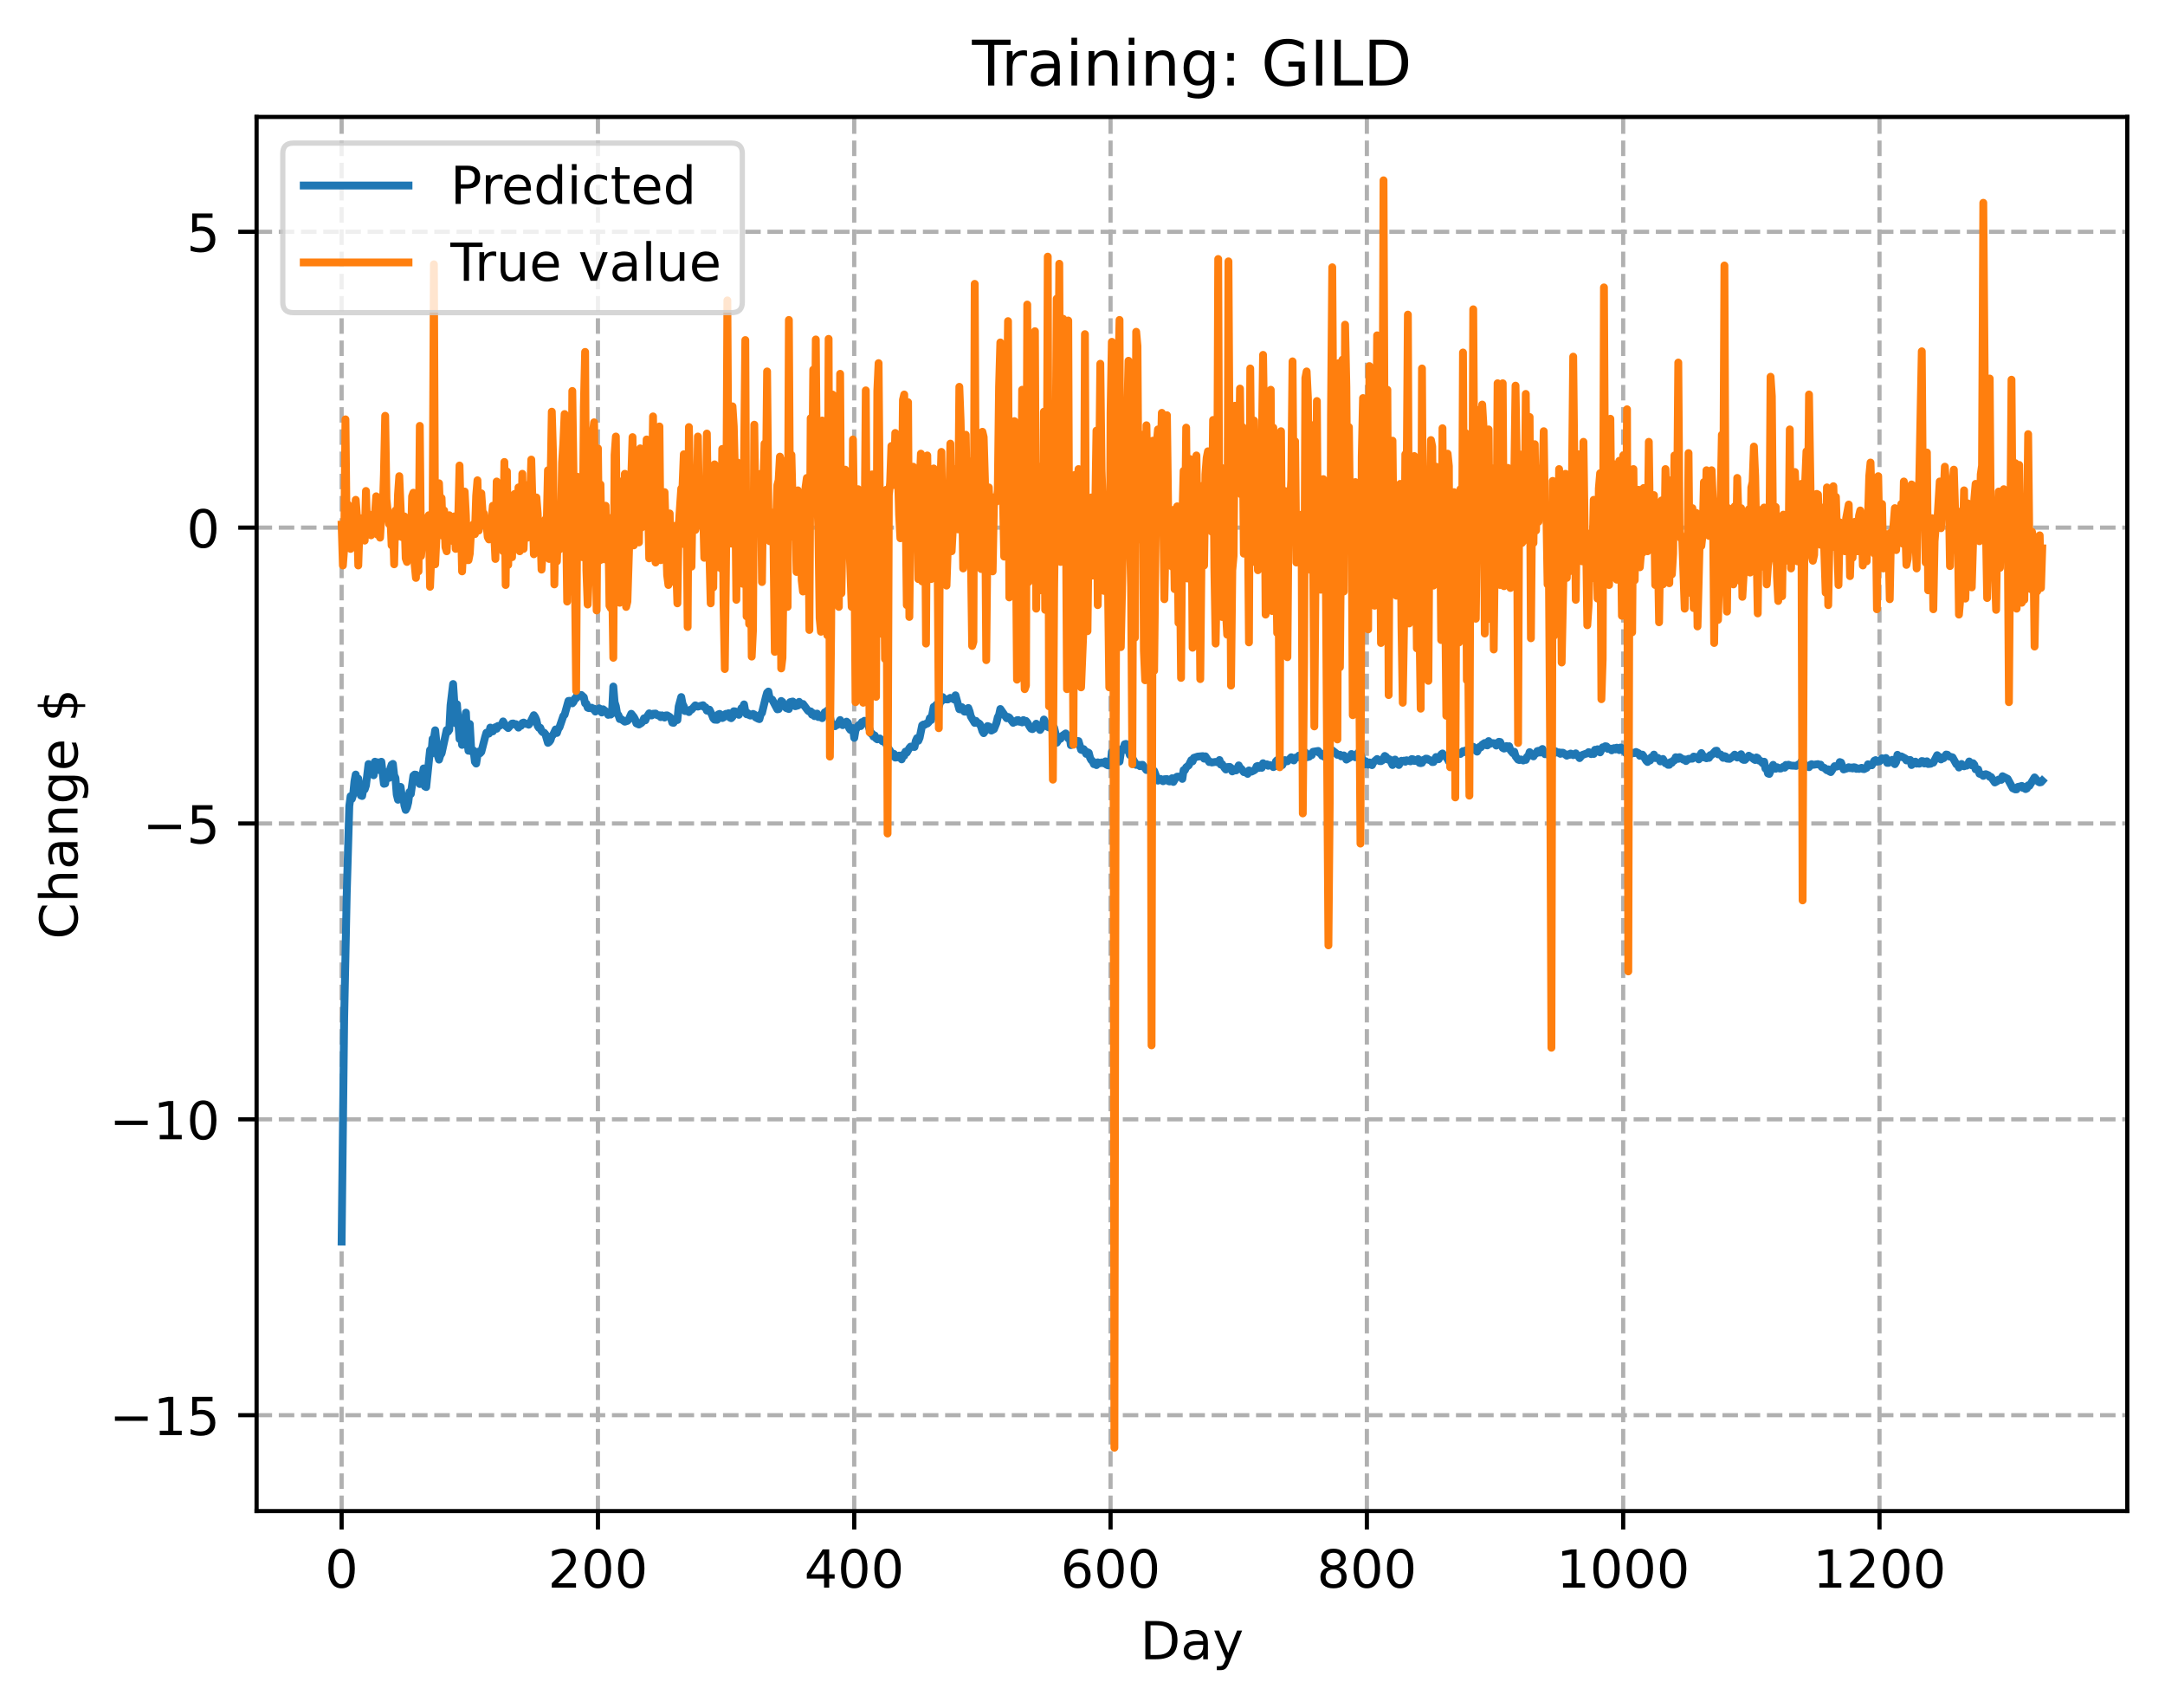 <?xml version="1.0" encoding="utf-8" standalone="no"?>
<!DOCTYPE svg PUBLIC "-//W3C//DTD SVG 1.1//EN"
  "http://www.w3.org/Graphics/SVG/1.1/DTD/svg11.dtd">
<!-- Created with matplotlib (https://matplotlib.org/) -->
<svg height="325.986pt" version="1.1" viewBox="0 0 413.303 325.986" width="413.303pt" xmlns="http://www.w3.org/2000/svg" xmlns:xlink="http://www.w3.org/1999/xlink">
 <defs>
  <style type="text/css">
*{stroke-linecap:butt;stroke-linejoin:round;}
  </style>
 </defs>
 <g id="figure_1">
  <g id="patch_1">
   <path d="M 0 325.986 
L 413.303 325.986 
L 413.303 0 
L 0 0 
z
" style="fill:#ffffff;"/>
  </g>
  <g id="axes_1">
   <g id="patch_2">
    <path d="M 48.983 288.43 
L 406.103 288.43 
L 406.103 22.318 
L 48.983 22.318 
z
" style="fill:#ffffff;"/>
   </g>
   <g id="matplotlib.axis_1">
    <g id="xtick_1">
     <g id="line2d_1">
      <path clip-path="url(#pf8a986871a)" d="M 65.216 288.43 
L 65.216 22.318 
" style="fill:none;stroke:#b0b0b0;stroke-dasharray:2.96,1.28;stroke-dashoffset:0;stroke-width:0.8;"/>
     </g>
     <g id="line2d_2">
      <defs>
       <path d="M 0 0 
L 0 3.5 
" id="m50511f9ba8" style="stroke:#000000;stroke-width:0.8;"/>
      </defs>
      <g>
       <use style="stroke:#000000;stroke-width:0.8;" x="65.216" xlink:href="#m50511f9ba8" y="288.43"/>
      </g>
     </g>
     <g id="text_1">
      <!-- 0 -->
      <defs>
       <path d="M 31.781 66.406 
Q 24.172 66.406 20.328 58.906 
Q 16.5 51.422 16.5 36.375 
Q 16.5 21.391 20.328 13.891 
Q 24.172 6.391 31.781 6.391 
Q 39.453 6.391 43.281 13.891 
Q 47.125 21.391 47.125 36.375 
Q 47.125 51.422 43.281 58.906 
Q 39.453 66.406 31.781 66.406 
z
M 31.781 74.219 
Q 44.047 74.219 50.516 64.516 
Q 56.984 54.828 56.984 36.375 
Q 56.984 17.969 50.516 8.266 
Q 44.047 -1.422 31.781 -1.422 
Q 19.531 -1.422 13.062 8.266 
Q 6.594 17.969 6.594 36.375 
Q 6.594 54.828 13.062 64.516 
Q 19.531 74.219 31.781 74.219 
z
" id="DejaVuSans-48"/>
      </defs>
      <g transform="translate(62.034 303.029)scale(0.1 -0.1)">
       <use xlink:href="#DejaVuSans-48"/>
      </g>
     </g>
    </g>
    <g id="xtick_2">
     <g id="line2d_3">
      <path clip-path="url(#pf8a986871a)" d="M 114.146 288.43 
L 114.146 22.318 
" style="fill:none;stroke:#b0b0b0;stroke-dasharray:2.96,1.28;stroke-dashoffset:0;stroke-width:0.8;"/>
     </g>
     <g id="line2d_4">
      <g>
       <use style="stroke:#000000;stroke-width:0.8;" x="114.146" xlink:href="#m50511f9ba8" y="288.43"/>
      </g>
     </g>
     <g id="text_2">
      <!-- 200 -->
      <defs>
       <path d="M 19.188 8.297 
L 53.609 8.297 
L 53.609 0 
L 7.328 0 
L 7.328 8.297 
Q 12.938 14.109 22.625 23.891 
Q 32.328 33.688 34.812 36.531 
Q 39.547 41.844 41.422 45.531 
Q 43.312 49.219 43.312 52.781 
Q 43.312 58.594 39.234 62.25 
Q 35.156 65.922 28.609 65.922 
Q 23.969 65.922 18.812 64.312 
Q 13.672 62.703 7.812 59.422 
L 7.812 69.391 
Q 13.766 71.781 18.938 73 
Q 24.125 74.219 28.422 74.219 
Q 39.75 74.219 46.484 68.547 
Q 53.219 62.891 53.219 53.422 
Q 53.219 48.922 51.531 44.891 
Q 49.859 40.875 45.406 35.406 
Q 44.188 33.984 37.641 27.219 
Q 31.109 20.453 19.188 8.297 
z
" id="DejaVuSans-50"/>
      </defs>
      <g transform="translate(104.602 303.029)scale(0.1 -0.1)">
       <use xlink:href="#DejaVuSans-50"/>
       <use x="63.623" xlink:href="#DejaVuSans-48"/>
       <use x="127.246" xlink:href="#DejaVuSans-48"/>
      </g>
     </g>
    </g>
    <g id="xtick_3">
     <g id="line2d_5">
      <path clip-path="url(#pf8a986871a)" d="M 163.077 288.43 
L 163.077 22.318 
" style="fill:none;stroke:#b0b0b0;stroke-dasharray:2.96,1.28;stroke-dashoffset:0;stroke-width:0.8;"/>
     </g>
     <g id="line2d_6">
      <g>
       <use style="stroke:#000000;stroke-width:0.8;" x="163.077" xlink:href="#m50511f9ba8" y="288.43"/>
      </g>
     </g>
     <g id="text_3">
      <!-- 400 -->
      <defs>
       <path d="M 37.797 64.312 
L 12.891 25.391 
L 37.797 25.391 
z
M 35.203 72.906 
L 47.609 72.906 
L 47.609 25.391 
L 58.016 25.391 
L 58.016 17.188 
L 47.609 17.188 
L 47.609 0 
L 37.797 0 
L 37.797 17.188 
L 4.891 17.188 
L 4.891 26.703 
z
" id="DejaVuSans-52"/>
      </defs>
      <g transform="translate(153.533 303.029)scale(0.1 -0.1)">
       <use xlink:href="#DejaVuSans-52"/>
       <use x="63.623" xlink:href="#DejaVuSans-48"/>
       <use x="127.246" xlink:href="#DejaVuSans-48"/>
      </g>
     </g>
    </g>
    <g id="xtick_4">
     <g id="line2d_7">
      <path clip-path="url(#pf8a986871a)" d="M 212.007 288.43 
L 212.007 22.318 
" style="fill:none;stroke:#b0b0b0;stroke-dasharray:2.96,1.28;stroke-dashoffset:0;stroke-width:0.8;"/>
     </g>
     <g id="line2d_8">
      <g>
       <use style="stroke:#000000;stroke-width:0.8;" x="212.007" xlink:href="#m50511f9ba8" y="288.43"/>
      </g>
     </g>
     <g id="text_4">
      <!-- 600 -->
      <defs>
       <path d="M 33.016 40.375 
Q 26.375 40.375 22.484 35.828 
Q 18.609 31.297 18.609 23.391 
Q 18.609 15.531 22.484 10.953 
Q 26.375 6.391 33.016 6.391 
Q 39.656 6.391 43.531 10.953 
Q 47.406 15.531 47.406 23.391 
Q 47.406 31.297 43.531 35.828 
Q 39.656 40.375 33.016 40.375 
z
M 52.594 71.297 
L 52.594 62.312 
Q 48.875 64.062 45.094 64.984 
Q 41.312 65.922 37.594 65.922 
Q 27.828 65.922 22.672 59.328 
Q 17.531 52.734 16.797 39.406 
Q 19.672 43.656 24.016 45.922 
Q 28.375 48.188 33.594 48.188 
Q 44.578 48.188 50.953 41.516 
Q 57.328 34.859 57.328 23.391 
Q 57.328 12.156 50.688 5.359 
Q 44.047 -1.422 33.016 -1.422 
Q 20.359 -1.422 13.672 8.266 
Q 6.984 17.969 6.984 36.375 
Q 6.984 53.656 15.188 63.938 
Q 23.391 74.219 37.203 74.219 
Q 40.922 74.219 44.703 73.484 
Q 48.484 72.75 52.594 71.297 
z
" id="DejaVuSans-54"/>
      </defs>
      <g transform="translate(202.464 303.029)scale(0.1 -0.1)">
       <use xlink:href="#DejaVuSans-54"/>
       <use x="63.623" xlink:href="#DejaVuSans-48"/>
       <use x="127.246" xlink:href="#DejaVuSans-48"/>
      </g>
     </g>
    </g>
    <g id="xtick_5">
     <g id="line2d_9">
      <path clip-path="url(#pf8a986871a)" d="M 260.938 288.43 
L 260.938 22.318 
" style="fill:none;stroke:#b0b0b0;stroke-dasharray:2.96,1.28;stroke-dashoffset:0;stroke-width:0.8;"/>
     </g>
     <g id="line2d_10">
      <g>
       <use style="stroke:#000000;stroke-width:0.8;" x="260.938" xlink:href="#m50511f9ba8" y="288.43"/>
      </g>
     </g>
     <g id="text_5">
      <!-- 800 -->
      <defs>
       <path d="M 31.781 34.625 
Q 24.75 34.625 20.719 30.859 
Q 16.703 27.094 16.703 20.516 
Q 16.703 13.922 20.719 10.156 
Q 24.75 6.391 31.781 6.391 
Q 38.812 6.391 42.859 10.172 
Q 46.922 13.969 46.922 20.516 
Q 46.922 27.094 42.891 30.859 
Q 38.875 34.625 31.781 34.625 
z
M 21.922 38.812 
Q 15.578 40.375 12.031 44.719 
Q 8.5 49.078 8.5 55.328 
Q 8.5 64.062 14.719 69.141 
Q 20.953 74.219 31.781 74.219 
Q 42.672 74.219 48.875 69.141 
Q 55.078 64.062 55.078 55.328 
Q 55.078 49.078 51.531 44.719 
Q 48 40.375 41.703 38.812 
Q 48.828 37.156 52.797 32.312 
Q 56.781 27.484 56.781 20.516 
Q 56.781 9.906 50.312 4.234 
Q 43.844 -1.422 31.781 -1.422 
Q 19.734 -1.422 13.25 4.234 
Q 6.781 9.906 6.781 20.516 
Q 6.781 27.484 10.781 32.312 
Q 14.797 37.156 21.922 38.812 
z
M 18.312 54.391 
Q 18.312 48.734 21.844 45.562 
Q 25.391 42.391 31.781 42.391 
Q 38.141 42.391 41.719 45.562 
Q 45.312 48.734 45.312 54.391 
Q 45.312 60.062 41.719 63.234 
Q 38.141 66.406 31.781 66.406 
Q 25.391 66.406 21.844 63.234 
Q 18.312 60.062 18.312 54.391 
z
" id="DejaVuSans-56"/>
      </defs>
      <g transform="translate(251.394 303.029)scale(0.1 -0.1)">
       <use xlink:href="#DejaVuSans-56"/>
       <use x="63.623" xlink:href="#DejaVuSans-48"/>
       <use x="127.246" xlink:href="#DejaVuSans-48"/>
      </g>
     </g>
    </g>
    <g id="xtick_6">
     <g id="line2d_11">
      <path clip-path="url(#pf8a986871a)" d="M 309.869 288.43 
L 309.869 22.318 
" style="fill:none;stroke:#b0b0b0;stroke-dasharray:2.96,1.28;stroke-dashoffset:0;stroke-width:0.8;"/>
     </g>
     <g id="line2d_12">
      <g>
       <use style="stroke:#000000;stroke-width:0.8;" x="309.869" xlink:href="#m50511f9ba8" y="288.43"/>
      </g>
     </g>
     <g id="text_6">
      <!-- 1000 -->
      <defs>
       <path d="M 12.406 8.297 
L 28.516 8.297 
L 28.516 63.922 
L 10.984 60.406 
L 10.984 69.391 
L 28.422 72.906 
L 38.281 72.906 
L 38.281 8.297 
L 54.391 8.297 
L 54.391 0 
L 12.406 0 
z
" id="DejaVuSans-49"/>
      </defs>
      <g transform="translate(297.144 303.029)scale(0.1 -0.1)">
       <use xlink:href="#DejaVuSans-49"/>
       <use x="63.623" xlink:href="#DejaVuSans-48"/>
       <use x="127.246" xlink:href="#DejaVuSans-48"/>
       <use x="190.869" xlink:href="#DejaVuSans-48"/>
      </g>
     </g>
    </g>
    <g id="xtick_7">
     <g id="line2d_13">
      <path clip-path="url(#pf8a986871a)" d="M 358.799 288.43 
L 358.799 22.318 
" style="fill:none;stroke:#b0b0b0;stroke-dasharray:2.96,1.28;stroke-dashoffset:0;stroke-width:0.8;"/>
     </g>
     <g id="line2d_14">
      <g>
       <use style="stroke:#000000;stroke-width:0.8;" x="358.799" xlink:href="#m50511f9ba8" y="288.43"/>
      </g>
     </g>
     <g id="text_7">
      <!-- 1200 -->
      <g transform="translate(346.074 303.029)scale(0.1 -0.1)">
       <use xlink:href="#DejaVuSans-49"/>
       <use x="63.623" xlink:href="#DejaVuSans-50"/>
       <use x="127.246" xlink:href="#DejaVuSans-48"/>
       <use x="190.869" xlink:href="#DejaVuSans-48"/>
      </g>
     </g>
    </g>
    <g id="text_8">
     <!-- Day -->
     <defs>
      <path d="M 19.672 64.797 
L 19.672 8.109 
L 31.594 8.109 
Q 46.688 8.109 53.688 14.938 
Q 60.688 21.781 60.688 36.531 
Q 60.688 51.172 53.688 57.984 
Q 46.688 64.797 31.594 64.797 
z
M 9.812 72.906 
L 30.078 72.906 
Q 51.266 72.906 61.172 64.094 
Q 71.094 55.281 71.094 36.531 
Q 71.094 17.672 61.125 8.828 
Q 51.172 0 30.078 0 
L 9.812 0 
z
" id="DejaVuSans-68"/>
      <path d="M 34.281 27.484 
Q 23.391 27.484 19.188 25 
Q 14.984 22.516 14.984 16.5 
Q 14.984 11.719 18.141 8.906 
Q 21.297 6.109 26.703 6.109 
Q 34.188 6.109 38.703 11.406 
Q 43.219 16.703 43.219 25.484 
L 43.219 27.484 
z
M 52.203 31.203 
L 52.203 0 
L 43.219 0 
L 43.219 8.297 
Q 40.141 3.328 35.547 0.953 
Q 30.953 -1.422 24.312 -1.422 
Q 15.922 -1.422 10.953 3.297 
Q 6 8.016 6 15.922 
Q 6 25.141 12.172 29.828 
Q 18.359 34.516 30.609 34.516 
L 43.219 34.516 
L 43.219 35.406 
Q 43.219 41.609 39.141 45 
Q 35.062 48.391 27.688 48.391 
Q 23 48.391 18.547 47.266 
Q 14.109 46.141 10.016 43.891 
L 10.016 52.203 
Q 14.938 54.109 19.578 55.047 
Q 24.219 56 28.609 56 
Q 40.484 56 46.344 49.844 
Q 52.203 43.703 52.203 31.203 
z
" id="DejaVuSans-97"/>
      <path d="M 32.172 -5.078 
Q 28.375 -14.844 24.75 -17.812 
Q 21.141 -20.797 15.094 -20.797 
L 7.906 -20.797 
L 7.906 -13.281 
L 13.188 -13.281 
Q 16.891 -13.281 18.938 -11.516 
Q 21 -9.766 23.484 -3.219 
L 25.094 0.875 
L 2.984 54.688 
L 12.5 54.688 
L 29.594 11.922 
L 46.688 54.688 
L 56.203 54.688 
z
" id="DejaVuSans-121"/>
     </defs>
     <g transform="translate(217.669 316.707)scale(0.1 -0.1)">
      <use xlink:href="#DejaVuSans-68"/>
      <use x="77.002" xlink:href="#DejaVuSans-97"/>
      <use x="138.281" xlink:href="#DejaVuSans-121"/>
     </g>
    </g>
   </g>
   <g id="matplotlib.axis_2">
    <g id="ytick_1">
     <g id="line2d_15">
      <path clip-path="url(#pf8a986871a)" d="M 48.983 270.122 
L 406.103 270.122 
" style="fill:none;stroke:#b0b0b0;stroke-dasharray:2.96,1.28;stroke-dashoffset:0;stroke-width:0.8;"/>
     </g>
     <g id="line2d_16">
      <defs>
       <path d="M 0 0 
L -3.5 0 
" id="md213f018d2" style="stroke:#000000;stroke-width:0.8;"/>
      </defs>
      <g>
       <use style="stroke:#000000;stroke-width:0.8;" x="48.983" xlink:href="#md213f018d2" y="270.122"/>
      </g>
     </g>
     <g id="text_9">
      <!-- −15 -->
      <defs>
       <path d="M 10.594 35.5 
L 73.188 35.5 
L 73.188 27.203 
L 10.594 27.203 
z
" id="DejaVuSans-8722"/>
       <path d="M 10.797 72.906 
L 49.516 72.906 
L 49.516 64.594 
L 19.828 64.594 
L 19.828 46.734 
Q 21.969 47.469 24.109 47.828 
Q 26.266 48.188 28.422 48.188 
Q 40.625 48.188 47.75 41.5 
Q 54.891 34.812 54.891 23.391 
Q 54.891 11.625 47.562 5.094 
Q 40.234 -1.422 26.906 -1.422 
Q 22.312 -1.422 17.547 -0.641 
Q 12.797 0.141 7.719 1.703 
L 7.719 11.625 
Q 12.109 9.234 16.797 8.062 
Q 21.484 6.891 26.703 6.891 
Q 35.156 6.891 40.078 11.328 
Q 45.016 15.766 45.016 23.391 
Q 45.016 31 40.078 35.438 
Q 35.156 39.891 26.703 39.891 
Q 22.75 39.891 18.812 39.016 
Q 14.891 38.141 10.797 36.281 
z
" id="DejaVuSans-53"/>
      </defs>
      <g transform="translate(20.878 273.922)scale(0.1 -0.1)">
       <use xlink:href="#DejaVuSans-8722"/>
       <use x="83.789" xlink:href="#DejaVuSans-49"/>
       <use x="147.412" xlink:href="#DejaVuSans-53"/>
      </g>
     </g>
    </g>
    <g id="ytick_2">
     <g id="line2d_17">
      <path clip-path="url(#pf8a986871a)" d="M 48.983 213.652 
L 406.103 213.652 
" style="fill:none;stroke:#b0b0b0;stroke-dasharray:2.96,1.28;stroke-dashoffset:0;stroke-width:0.8;"/>
     </g>
     <g id="line2d_18">
      <g>
       <use style="stroke:#000000;stroke-width:0.8;" x="48.983" xlink:href="#md213f018d2" y="213.652"/>
      </g>
     </g>
     <g id="text_10">
      <!-- −10 -->
      <g transform="translate(20.878 217.451)scale(0.1 -0.1)">
       <use xlink:href="#DejaVuSans-8722"/>
       <use x="83.789" xlink:href="#DejaVuSans-49"/>
       <use x="147.412" xlink:href="#DejaVuSans-48"/>
      </g>
     </g>
    </g>
    <g id="ytick_3">
     <g id="line2d_19">
      <path clip-path="url(#pf8a986871a)" d="M 48.983 157.181 
L 406.103 157.181 
" style="fill:none;stroke:#b0b0b0;stroke-dasharray:2.96,1.28;stroke-dashoffset:0;stroke-width:0.8;"/>
     </g>
     <g id="line2d_20">
      <g>
       <use style="stroke:#000000;stroke-width:0.8;" x="48.983" xlink:href="#md213f018d2" y="157.181"/>
      </g>
     </g>
     <g id="text_11">
      <!-- −5 -->
      <g transform="translate(27.241 160.98)scale(0.1 -0.1)">
       <use xlink:href="#DejaVuSans-8722"/>
       <use x="83.789" xlink:href="#DejaVuSans-53"/>
      </g>
     </g>
    </g>
    <g id="ytick_4">
     <g id="line2d_21">
      <path clip-path="url(#pf8a986871a)" d="M 48.983 100.711 
L 406.103 100.711 
" style="fill:none;stroke:#b0b0b0;stroke-dasharray:2.96,1.28;stroke-dashoffset:0;stroke-width:0.8;"/>
     </g>
     <g id="line2d_22">
      <g>
       <use style="stroke:#000000;stroke-width:0.8;" x="48.983" xlink:href="#md213f018d2" y="100.711"/>
      </g>
     </g>
     <g id="text_12">
      <!-- 0 -->
      <g transform="translate(35.62 104.51)scale(0.1 -0.1)">
       <use xlink:href="#DejaVuSans-48"/>
      </g>
     </g>
    </g>
    <g id="ytick_5">
     <g id="line2d_23">
      <path clip-path="url(#pf8a986871a)" d="M 48.983 44.24 
L 406.103 44.24 
" style="fill:none;stroke:#b0b0b0;stroke-dasharray:2.96,1.28;stroke-dashoffset:0;stroke-width:0.8;"/>
     </g>
     <g id="line2d_24">
      <g>
       <use style="stroke:#000000;stroke-width:0.8;" x="48.983" xlink:href="#md213f018d2" y="44.24"/>
      </g>
     </g>
     <g id="text_13">
      <!-- 5 -->
      <g transform="translate(35.62 48.039)scale(0.1 -0.1)">
       <use xlink:href="#DejaVuSans-53"/>
      </g>
     </g>
    </g>
    <g id="text_14">
     <!-- Change $ -->
     <defs>
      <path d="M 64.406 67.281 
L 64.406 56.891 
Q 59.422 61.531 53.781 63.812 
Q 48.141 66.109 41.797 66.109 
Q 29.297 66.109 22.656 58.469 
Q 16.016 50.828 16.016 36.375 
Q 16.016 21.969 22.656 14.328 
Q 29.297 6.688 41.797 6.688 
Q 48.141 6.688 53.781 8.984 
Q 59.422 11.281 64.406 15.922 
L 64.406 5.609 
Q 59.234 2.094 53.438 0.328 
Q 47.656 -1.422 41.219 -1.422 
Q 24.656 -1.422 15.125 8.703 
Q 5.609 18.844 5.609 36.375 
Q 5.609 53.953 15.125 64.078 
Q 24.656 74.219 41.219 74.219 
Q 47.75 74.219 53.531 72.484 
Q 59.328 70.75 64.406 67.281 
z
" id="DejaVuSans-67"/>
      <path d="M 54.891 33.016 
L 54.891 0 
L 45.906 0 
L 45.906 32.719 
Q 45.906 40.484 42.875 44.328 
Q 39.844 48.188 33.797 48.188 
Q 26.516 48.188 22.312 43.547 
Q 18.109 38.922 18.109 30.906 
L 18.109 0 
L 9.078 0 
L 9.078 75.984 
L 18.109 75.984 
L 18.109 46.188 
Q 21.344 51.125 25.703 53.562 
Q 30.078 56 35.797 56 
Q 45.219 56 50.047 50.172 
Q 54.891 44.344 54.891 33.016 
z
" id="DejaVuSans-104"/>
      <path d="M 54.891 33.016 
L 54.891 0 
L 45.906 0 
L 45.906 32.719 
Q 45.906 40.484 42.875 44.328 
Q 39.844 48.188 33.797 48.188 
Q 26.516 48.188 22.312 43.547 
Q 18.109 38.922 18.109 30.906 
L 18.109 0 
L 9.078 0 
L 9.078 54.688 
L 18.109 54.688 
L 18.109 46.188 
Q 21.344 51.125 25.703 53.562 
Q 30.078 56 35.797 56 
Q 45.219 56 50.047 50.172 
Q 54.891 44.344 54.891 33.016 
z
" id="DejaVuSans-110"/>
      <path d="M 45.406 27.984 
Q 45.406 37.75 41.375 43.109 
Q 37.359 48.484 30.078 48.484 
Q 22.859 48.484 18.828 43.109 
Q 14.797 37.75 14.797 27.984 
Q 14.797 18.266 18.828 12.891 
Q 22.859 7.516 30.078 7.516 
Q 37.359 7.516 41.375 12.891 
Q 45.406 18.266 45.406 27.984 
z
M 54.391 6.781 
Q 54.391 -7.172 48.188 -13.984 
Q 42 -20.797 29.203 -20.797 
Q 24.469 -20.797 20.266 -20.094 
Q 16.062 -19.391 12.109 -17.922 
L 12.109 -9.188 
Q 16.062 -11.328 19.922 -12.344 
Q 23.781 -13.375 27.781 -13.375 
Q 36.625 -13.375 41.016 -8.766 
Q 45.406 -4.156 45.406 5.172 
L 45.406 9.625 
Q 42.625 4.781 38.281 2.391 
Q 33.938 0 27.875 0 
Q 17.828 0 11.672 7.656 
Q 5.516 15.328 5.516 27.984 
Q 5.516 40.672 11.672 48.328 
Q 17.828 56 27.875 56 
Q 33.938 56 38.281 53.609 
Q 42.625 51.219 45.406 46.391 
L 45.406 54.688 
L 54.391 54.688 
z
" id="DejaVuSans-103"/>
      <path d="M 56.203 29.594 
L 56.203 25.203 
L 14.891 25.203 
Q 15.484 15.922 20.484 11.062 
Q 25.484 6.203 34.422 6.203 
Q 39.594 6.203 44.453 7.469 
Q 49.312 8.734 54.109 11.281 
L 54.109 2.781 
Q 49.266 0.734 44.188 -0.344 
Q 39.109 -1.422 33.891 -1.422 
Q 20.797 -1.422 13.156 6.188 
Q 5.516 13.812 5.516 26.812 
Q 5.516 40.234 12.766 48.109 
Q 20.016 56 32.328 56 
Q 43.359 56 49.781 48.891 
Q 56.203 41.797 56.203 29.594 
z
M 47.219 32.234 
Q 47.125 39.594 43.094 43.984 
Q 39.062 48.391 32.422 48.391 
Q 24.906 48.391 20.391 44.141 
Q 15.875 39.891 15.188 32.172 
z
" id="DejaVuSans-101"/>
      <path id="DejaVuSans-32"/>
      <path d="M 33.797 -14.703 
L 28.906 -14.703 
L 28.859 0 
Q 23.734 0.094 18.609 1.188 
Q 13.484 2.297 8.297 4.5 
L 8.297 13.281 
Q 13.281 10.156 18.375 8.562 
Q 23.484 6.984 28.906 6.938 
L 28.906 29.203 
Q 18.109 30.953 13.203 35.156 
Q 8.297 39.359 8.297 46.688 
Q 8.297 54.641 13.625 59.219 
Q 18.953 63.812 28.906 64.5 
L 28.906 75.984 
L 33.797 75.984 
L 33.797 64.656 
Q 38.328 64.453 42.578 63.688 
Q 46.828 62.938 50.875 61.625 
L 50.875 53.078 
Q 46.828 55.125 42.547 56.25 
Q 38.281 57.375 33.797 57.562 
L 33.797 36.719 
Q 44.875 35.016 50.094 30.609 
Q 55.328 26.219 55.328 18.609 
Q 55.328 10.359 49.781 5.594 
Q 44.234 0.828 33.797 0.094 
z
M 28.906 37.594 
L 28.906 57.625 
Q 23.25 56.984 20.266 54.391 
Q 17.281 51.812 17.281 47.516 
Q 17.281 43.312 20.031 40.969 
Q 22.797 38.625 28.906 37.594 
z
M 33.797 28.219 
L 33.797 7.078 
Q 39.984 7.906 43.141 10.594 
Q 46.297 13.281 46.297 17.672 
Q 46.297 21.969 43.281 24.5 
Q 40.281 27.047 33.797 28.219 
z
" id="DejaVuSans-36"/>
     </defs>
     <g transform="translate(14.798 179.288)rotate(-90)scale(0.1 -0.1)">
      <use xlink:href="#DejaVuSans-67"/>
      <use x="69.824" xlink:href="#DejaVuSans-104"/>
      <use x="133.203" xlink:href="#DejaVuSans-97"/>
      <use x="194.482" xlink:href="#DejaVuSans-110"/>
      <use x="257.861" xlink:href="#DejaVuSans-103"/>
      <use x="321.338" xlink:href="#DejaVuSans-101"/>
      <use x="382.861" xlink:href="#DejaVuSans-32"/>
      <use x="414.648" xlink:href="#DejaVuSans-36"/>
     </g>
    </g>
   </g>
   <g id="line2d_25">
    <path clip-path="url(#pf8a986871a)" d="M 65.216 236.981 
L 65.705 194.244 
L 66.194 170.491 
L 66.683 153.867 
L 66.928 151.972 
L 67.173 152.493 
L 67.417 151.707 
L 67.662 149.15 
L 67.907 147.841 
L 68.151 149.98 
L 68.396 148.619 
L 68.885 151.836 
L 69.13 151.935 
L 69.375 150.548 
L 69.619 150.677 
L 69.864 149.914 
L 70.353 145.839 
L 70.843 147.098 
L 71.087 147.726 
L 71.332 147.972 
L 71.577 145.388 
L 71.821 146.279 
L 72.066 145.496 
L 72.31 146.975 
L 72.555 145.789 
L 72.8 145.398 
L 73.289 149.608 
L 73.534 149.557 
L 73.778 147.401 
L 74.023 148.192 
L 74.268 148.485 
L 74.512 146.731 
L 74.757 145.969 
L 75.002 145.806 
L 75.246 147.983 
L 75.491 148.5 
L 75.736 151.651 
L 75.98 152.652 
L 76.225 150.948 
L 76.47 150.194 
L 76.714 152.031 
L 76.959 151.845 
L 77.204 153.739 
L 77.448 154.593 
L 77.693 154.114 
L 77.937 153.152 
L 78.182 151.165 
L 78.427 151.558 
L 78.916 148.057 
L 79.161 147.844 
L 79.405 147.878 
L 79.895 148.274 
L 80.139 149.653 
L 80.384 147.995 
L 80.629 148.058 
L 80.873 146.674 
L 81.118 150.105 
L 81.363 150.229 
L 82.097 143.159 
L 82.341 143.899 
L 82.586 141.031 
L 82.831 140.98 
L 83.075 139.393 
L 83.565 144.196 
L 83.809 144.995 
L 84.054 144.179 
L 84.298 143.808 
L 85.277 139.337 
L 85.522 139.665 
L 85.766 139.295 
L 86.011 134.613 
L 86.5 130.56 
L 86.99 138.051 
L 87.234 134.424 
L 87.724 141.058 
L 87.968 139.362 
L 88.213 142.185 
L 88.458 137.577 
L 88.702 137.574 
L 88.947 136.022 
L 89.192 141.419 
L 89.436 143.304 
L 89.681 138.191 
L 89.925 142.562 
L 90.17 143.536 
L 90.415 143.266 
L 90.659 145.408 
L 90.904 145.745 
L 91.149 144.17 
L 91.393 143.457 
L 91.638 143.782 
L 91.883 143.511 
L 92.617 140.665 
L 92.861 139.855 
L 93.106 140.072 
L 93.351 140.021 
L 93.595 138.874 
L 93.84 139.083 
L 94.085 139.601 
L 94.574 138.798 
L 94.819 139.102 
L 95.063 138.567 
L 95.308 138.574 
L 95.797 138.275 
L 96.042 137.697 
L 96.531 138.549 
L 97.02 138.967 
L 97.754 138.11 
L 97.999 138.097 
L 98.244 138.282 
L 98.488 138.226 
L 98.978 138.888 
L 99.222 138.386 
L 99.467 138.535 
L 99.712 138.012 
L 99.956 137.914 
L 100.446 138.18 
L 100.69 138.168 
L 100.935 138.328 
L 101.18 138.008 
L 101.913 136.513 
L 102.158 136.876 
L 102.403 137.455 
L 102.647 138.581 
L 102.892 138.942 
L 103.137 138.91 
L 103.381 139.521 
L 103.626 139.764 
L 103.871 139.846 
L 104.115 140.118 
L 104.605 141.791 
L 104.849 141.613 
L 105.094 141.275 
L 105.339 140.481 
L 105.583 140.268 
L 106.073 139.226 
L 106.317 139.904 
L 106.562 139.166 
L 106.807 138.816 
L 107.541 136.665 
L 107.785 136.425 
L 108.519 133.785 
L 108.764 133.762 
L 109.253 134.247 
L 109.498 133.962 
L 109.742 133.321 
L 109.987 133.287 
L 110.232 132.436 
L 110.476 132.821 
L 110.721 132.883 
L 110.966 132.65 
L 111.455 133.097 
L 111.7 134.253 
L 111.944 134.319 
L 112.189 135.083 
L 112.434 135.169 
L 112.923 135.074 
L 113.168 135.324 
L 113.412 135.263 
L 113.657 135.819 
L 113.901 135.541 
L 114.146 135.514 
L 114.391 135.195 
L 114.88 136.002 
L 115.125 135.38 
L 115.859 135.956 
L 116.103 136.446 
L 116.348 136.077 
L 116.593 136.398 
L 116.837 136.012 
L 117.082 131.042 
L 117.327 134.024 
L 117.571 134.808 
L 117.816 136.254 
L 118.061 136.499 
L 118.305 137.249 
L 118.55 137.237 
L 119.284 137.754 
L 119.773 137.593 
L 120.018 137.322 
L 120.507 136.245 
L 120.996 136.855 
L 121.241 137.301 
L 121.486 138.074 
L 121.975 138.292 
L 122.464 137.987 
L 122.709 137.661 
L 122.954 137.105 
L 123.198 137.491 
L 123.443 136.888 
L 123.932 136.157 
L 124.177 136.53 
L 124.422 136.556 
L 124.666 136.235 
L 125.156 136.199 
L 125.4 136.472 
L 125.645 136.561 
L 125.889 136.518 
L 126.134 136.881 
L 126.379 136.544 
L 126.868 136.964 
L 127.113 136.554 
L 127.357 136.541 
L 127.847 136.832 
L 128.091 137.09 
L 128.336 137.92 
L 128.581 137.974 
L 128.825 137.528 
L 129.315 137.436 
L 129.559 134.865 
L 130.049 133.047 
L 130.293 134.346 
L 130.538 134.816 
L 130.783 135.725 
L 131.027 135.576 
L 131.517 135.919 
L 131.761 135.477 
L 132.006 135.461 
L 132.74 134.634 
L 133.229 134.87 
L 134.208 134.61 
L 134.452 134.976 
L 134.697 135.012 
L 134.942 135.643 
L 135.186 135.663 
L 135.431 135.453 
L 135.92 136.456 
L 136.165 137.107 
L 136.41 137.366 
L 136.899 137.395 
L 137.144 136.346 
L 137.388 136.265 
L 137.877 137.06 
L 138.122 136.938 
L 138.367 136.375 
L 138.611 136.243 
L 138.856 136.583 
L 139.101 136.128 
L 139.345 136.974 
L 139.59 137.085 
L 139.835 136.826 
L 140.079 135.758 
L 140.324 135.779 
L 140.569 136.12 
L 140.813 135.969 
L 141.058 136.441 
L 141.547 135.165 
L 141.792 135.078 
L 142.037 134.452 
L 142.281 135.808 
L 142.526 136.333 
L 142.771 136.126 
L 143.015 136.483 
L 143.26 136.584 
L 143.749 136.265 
L 143.994 136.375 
L 144.238 136.917 
L 144.728 137.182 
L 144.972 137.261 
L 145.217 136.353 
L 145.462 136.074 
L 146.196 133.078 
L 146.44 132.225 
L 146.685 131.999 
L 146.93 133.281 
L 147.419 133.54 
L 148.398 135.391 
L 148.642 135.349 
L 149.132 133.798 
L 149.376 133.986 
L 149.621 134.63 
L 150.11 135.157 
L 150.599 135.335 
L 150.844 134.011 
L 151.333 133.902 
L 151.823 134.8 
L 152.312 134.659 
L 152.557 133.963 
L 152.801 134.354 
L 153.046 134.466 
L 153.291 134.364 
L 154.269 135.678 
L 154.514 135.834 
L 154.759 135.782 
L 155.003 136.405 
L 155.248 136.133 
L 155.493 136.691 
L 155.737 136.584 
L 155.982 136.205 
L 156.226 136.871 
L 156.471 136.743 
L 156.96 137.076 
L 157.45 135.959 
L 157.694 135.928 
L 157.939 135.623 
L 158.428 136.708 
L 158.673 138.065 
L 158.918 138.271 
L 159.162 138.297 
L 159.407 138.614 
L 159.652 138.326 
L 159.896 138.351 
L 160.386 137.437 
L 160.63 138.101 
L 160.875 138.414 
L 161.12 138.093 
L 161.364 138.05 
L 161.609 137.744 
L 161.853 137.949 
L 162.098 138.985 
L 162.343 139.319 
L 162.587 139.24 
L 162.832 138.97 
L 163.077 140.847 
L 163.321 139.369 
L 163.811 138.533 
L 164.055 138.321 
L 164.3 138.601 
L 164.545 137.833 
L 164.789 137.793 
L 165.034 137.574 
L 165.523 137.739 
L 166.257 139.985 
L 166.502 140.04 
L 166.747 140.595 
L 166.991 140.384 
L 167.236 140.94 
L 167.48 141.121 
L 167.725 140.964 
L 167.97 140.959 
L 168.459 141.483 
L 168.704 141.574 
L 168.948 141.523 
L 169.438 142.587 
L 170.172 143.702 
L 170.416 144.326 
L 170.661 143.895 
L 170.906 144.607 
L 171.395 144.545 
L 171.64 144.22 
L 172.129 144.944 
L 172.374 144.067 
L 172.618 144.259 
L 172.863 143.459 
L 173.108 143.654 
L 173.597 142.794 
L 173.841 142.507 
L 174.575 142.581 
L 174.82 141.428 
L 175.065 140.884 
L 175.309 141.4 
L 175.554 140.829 
L 176.043 138.446 
L 176.288 138.29 
L 176.533 138.347 
L 176.777 138.136 
L 177.022 138.112 
L 177.267 137.875 
L 177.511 137.064 
L 177.756 137.446 
L 178.245 134.923 
L 178.49 134.921 
L 178.735 134.514 
L 178.979 135.02 
L 179.224 134.835 
L 179.468 134.006 
L 179.713 133.853 
L 179.958 133.058 
L 180.202 133.473 
L 180.936 133.507 
L 181.426 133.203 
L 181.67 133.315 
L 181.915 133.272 
L 182.16 133.523 
L 182.404 132.715 
L 183.138 135.368 
L 183.383 135.417 
L 183.628 134.979 
L 184.117 135.833 
L 184.362 135.84 
L 184.606 135.637 
L 184.851 135.134 
L 185.096 135.791 
L 185.34 136.768 
L 186.074 137.983 
L 186.319 137.6 
L 186.563 138.009 
L 186.808 138.017 
L 187.053 138.211 
L 187.297 138.742 
L 187.542 139.55 
L 187.787 139.943 
L 188.276 139.238 
L 188.521 138.586 
L 188.765 138.662 
L 189.255 139.448 
L 189.744 139.183 
L 190.233 137.975 
L 190.478 136.912 
L 190.723 136.46 
L 190.967 135.326 
L 192.19 137.094 
L 192.435 136.838 
L 192.68 136.975 
L 193.414 137.968 
L 193.658 137.741 
L 193.903 137.777 
L 194.148 137.467 
L 194.392 137.447 
L 194.637 137.768 
L 194.882 137.693 
L 195.126 137.891 
L 195.371 137.444 
L 195.616 137.646 
L 195.86 137.607 
L 196.105 137.901 
L 196.594 138.746 
L 196.839 139.089 
L 197.084 139.175 
L 197.573 138.647 
L 197.817 138.138 
L 198.062 138.891 
L 198.307 139.013 
L 198.551 139.328 
L 199.041 138.594 
L 199.285 137.339 
L 199.775 138.295 
L 200.019 138.75 
L 200.264 138.864 
L 200.509 138.279 
L 200.753 138.295 
L 201.243 138.906 
L 201.487 139.97 
L 201.732 141.771 
L 202.221 141.023 
L 202.466 141.005 
L 202.711 140.52 
L 203.444 139.993 
L 203.934 140.954 
L 204.178 140.418 
L 204.423 142.228 
L 204.912 141.987 
L 205.157 141.986 
L 205.646 141.426 
L 205.891 141.453 
L 206.38 143.112 
L 206.625 143.193 
L 206.87 142.987 
L 207.114 143.313 
L 207.359 143.899 
L 207.604 143.573 
L 207.848 143.693 
L 208.093 144.644 
L 208.338 145.1 
L 208.582 145.307 
L 208.827 145.86 
L 209.072 145.729 
L 209.316 146.039 
L 209.561 145.51 
L 210.05 145.683 
L 210.295 145.533 
L 210.539 145.572 
L 210.784 145.723 
L 211.029 145.327 
L 211.273 145.97 
L 211.518 146.087 
L 212.007 146.03 
L 212.252 143.511 
L 212.497 143.589 
L 212.741 143.928 
L 212.986 143.904 
L 213.231 144.261 
L 213.72 145.364 
L 213.965 143.694 
L 214.209 142.929 
L 214.454 142.93 
L 214.699 142.056 
L 214.943 141.992 
L 215.188 143.236 
L 215.432 143.199 
L 215.677 144.096 
L 215.922 144.275 
L 216.9 145.998 
L 217.39 145.984 
L 217.634 146.249 
L 217.879 145.989 
L 218.124 145.984 
L 218.858 146.979 
L 219.102 146.855 
L 219.347 146.875 
L 219.592 147.2 
L 219.836 147.317 
L 220.081 147.054 
L 220.326 147.145 
L 220.815 148.458 
L 221.06 149.007 
L 221.549 148.677 
L 222.038 149.117 
L 222.283 148.736 
L 222.772 148.7 
L 223.017 149.076 
L 223.261 149.16 
L 223.506 149.059 
L 223.751 148.546 
L 223.995 149.251 
L 224.485 148.398 
L 224.729 148.238 
L 225.463 148.235 
L 225.708 148.67 
L 225.953 146.991 
L 226.197 147.009 
L 226.442 146.458 
L 226.931 146.081 
L 227.42 145.091 
L 227.665 145.325 
L 227.91 144.651 
L 228.644 144.416 
L 229.622 144.327 
L 229.867 144.807 
L 230.112 144.361 
L 230.846 145.456 
L 231.09 145.414 
L 231.335 145.54 
L 232.069 145.421 
L 232.558 145.522 
L 232.803 145.07 
L 233.048 145.946 
L 233.292 145.834 
L 233.781 146.597 
L 234.026 146.878 
L 234.271 146.415 
L 234.76 146.38 
L 235.005 146.572 
L 235.249 147.245 
L 235.494 147.068 
L 235.983 147.049 
L 236.473 146.092 
L 236.717 146.578 
L 236.962 146.73 
L 237.451 147.379 
L 237.696 147.32 
L 238.185 147.714 
L 238.43 147.059 
L 238.919 147.286 
L 239.408 147.047 
L 239.653 146.852 
L 239.898 146.271 
L 240.142 146.197 
L 240.387 146.573 
L 240.632 146.478 
L 240.876 146.555 
L 241.121 145.679 
L 241.366 145.934 
L 241.61 146.008 
L 241.855 145.889 
L 242.1 146.169 
L 242.344 146.016 
L 242.834 146.16 
L 243.078 146.421 
L 243.323 146.291 
L 243.568 145.345 
L 243.812 145.088 
L 244.302 145.923 
L 244.546 146.125 
L 244.791 146.039 
L 245.28 145.084 
L 245.769 145.31 
L 246.503 144.54 
L 246.993 145.146 
L 247.237 144.624 
L 247.482 144.651 
L 247.727 144.532 
L 247.971 144.227 
L 248.216 144.202 
L 248.461 144.367 
L 249.195 143.621 
L 249.439 144.55 
L 249.929 144.432 
L 250.173 143.923 
L 250.418 144.132 
L 250.663 143.499 
L 251.641 143.334 
L 251.886 143.731 
L 252.13 143.78 
L 252.375 144.248 
L 252.62 144.303 
L 252.864 144.485 
L 253.843 143.515 
L 254.088 143.626 
L 254.332 143.221 
L 255.066 143.797 
L 255.311 144.076 
L 255.8 144.059 
L 256.045 144.37 
L 256.534 144.19 
L 256.779 144.376 
L 257.024 144.987 
L 257.757 144.544 
L 258.002 143.921 
L 258.491 144.335 
L 258.736 144.545 
L 258.981 144.33 
L 259.225 143.725 
L 259.47 144.234 
L 259.715 143.855 
L 259.959 144.591 
L 260.204 145.796 
L 260.449 145.927 
L 260.693 145.29 
L 261.183 145.948 
L 261.427 145.531 
L 261.917 146.046 
L 262.161 145.522 
L 262.895 144.877 
L 263.384 145.273 
L 263.629 145.286 
L 263.874 145.144 
L 264.363 144.293 
L 264.608 144.467 
L 264.852 144.953 
L 265.097 144.873 
L 265.342 144.985 
L 265.831 146.022 
L 266.32 144.98 
L 266.565 145.677 
L 266.81 145.75 
L 267.054 146.019 
L 267.544 145.209 
L 267.788 145.317 
L 268.033 145.187 
L 268.278 145.398 
L 268.522 145.112 
L 269.256 145.323 
L 269.501 144.887 
L 269.745 144.931 
L 269.99 145.243 
L 270.235 145.237 
L 270.724 144.886 
L 270.969 145.613 
L 271.213 145.668 
L 271.458 145.607 
L 271.703 145.058 
L 271.947 145.08 
L 272.192 144.804 
L 272.437 144.82 
L 272.926 145.117 
L 273.171 145.148 
L 273.415 145.459 
L 273.66 145.448 
L 274.149 144.493 
L 274.394 144.566 
L 274.639 144.92 
L 275.128 144.007 
L 275.372 143.817 
L 275.617 144.169 
L 275.862 144.24 
L 276.351 144.904 
L 276.596 145.353 
L 276.84 144.365 
L 277.085 144.283 
L 277.33 144.384 
L 277.574 144.686 
L 278.064 143.893 
L 278.308 143.636 
L 278.553 143.868 
L 278.798 143.907 
L 279.287 143.374 
L 279.532 143.563 
L 279.776 143.241 
L 280.021 143.221 
L 280.51 142.876 
L 280.755 143.148 
L 280.999 142.969 
L 281.244 142.539 
L 281.489 142.759 
L 281.733 143.277 
L 281.978 143.468 
L 282.467 142.531 
L 282.712 142.634 
L 282.957 142.141 
L 283.446 141.816 
L 283.691 142.227 
L 283.935 142.282 
L 284.18 141.451 
L 284.425 141.988 
L 284.914 141.829 
L 285.403 141.894 
L 285.648 142.313 
L 285.893 142.038 
L 286.137 141.589 
L 286.382 141.626 
L 286.871 142.756 
L 287.116 142.882 
L 287.36 142.815 
L 287.605 142.409 
L 287.85 142.554 
L 288.094 142.432 
L 288.339 143.186 
L 288.828 143.766 
L 289.073 143.479 
L 289.318 144.353 
L 289.807 144.99 
L 290.052 145.074 
L 290.296 144.956 
L 290.541 145.002 
L 290.786 145.163 
L 291.03 144.979 
L 291.275 145.048 
L 291.52 144.464 
L 291.764 144.341 
L 292.009 143.563 
L 292.743 144.374 
L 292.987 143.951 
L 293.232 143.833 
L 293.477 143.363 
L 293.721 143.304 
L 293.966 143.643 
L 294.211 143.145 
L 294.455 142.962 
L 294.945 143.958 
L 295.189 143.818 
L 295.434 144.025 
L 295.923 143.887 
L 296.168 143.412 
L 296.413 143.223 
L 296.657 143.754 
L 296.902 143.379 
L 297.391 143.667 
L 297.636 143.611 
L 297.881 143.889 
L 298.125 143.666 
L 298.37 143.674 
L 299.104 144.242 
L 299.348 143.993 
L 299.593 144.087 
L 299.838 143.835 
L 300.082 143.919 
L 300.327 144.136 
L 300.572 144.051 
L 300.816 143.793 
L 301.061 144.196 
L 301.306 144.302 
L 301.55 144.704 
L 302.04 144.123 
L 302.774 143.856 
L 303.018 143.804 
L 303.263 143.562 
L 303.508 143.635 
L 303.752 143.942 
L 303.997 143.83 
L 304.242 143.91 
L 304.486 143.112 
L 304.731 143.31 
L 304.975 143.014 
L 305.22 143.428 
L 305.465 143.608 
L 305.954 142.638 
L 306.199 142.713 
L 306.443 142.437 
L 306.688 142.47 
L 306.933 142.941 
L 307.177 142.848 
L 307.422 142.893 
L 307.667 143.222 
L 307.911 142.872 
L 308.156 142.795 
L 308.401 143.053 
L 308.645 142.71 
L 309.135 143.175 
L 309.379 142.676 
L 309.624 142.788 
L 309.869 143.263 
L 310.113 143.174 
L 310.358 143.696 
L 310.603 143.949 
L 310.847 143.158 
L 311.092 143.71 
L 311.336 143.862 
L 311.581 143.823 
L 311.826 143.671 
L 312.07 143.741 
L 312.315 143.531 
L 312.804 143.765 
L 313.049 144.268 
L 313.538 144.04 
L 313.783 144.379 
L 314.272 145.201 
L 314.517 145.443 
L 314.762 144.878 
L 315.006 145.157 
L 315.251 144.523 
L 315.496 144.705 
L 315.74 144.033 
L 315.985 144.692 
L 316.474 144.65 
L 316.719 144.856 
L 316.963 145.334 
L 317.453 144.867 
L 317.942 145.692 
L 318.187 145.662 
L 318.431 145.987 
L 318.676 145.982 
L 318.921 145.463 
L 319.165 145.608 
L 319.41 145.193 
L 319.655 145.149 
L 319.899 144.534 
L 320.144 144.573 
L 320.389 144.85 
L 320.633 144.515 
L 321.367 145.011 
L 321.612 144.947 
L 321.857 145.264 
L 322.346 144.838 
L 323.08 144.81 
L 323.324 144.412 
L 324.058 144.568 
L 324.303 144.946 
L 324.548 144.147 
L 324.792 143.742 
L 325.282 144.587 
L 325.526 144.552 
L 325.771 144.739 
L 326.016 144.463 
L 326.26 144.657 
L 326.505 144.12 
L 326.75 144.112 
L 327.484 143.321 
L 327.728 143.287 
L 327.973 143.981 
L 328.462 143.995 
L 328.951 144.654 
L 329.196 144.319 
L 329.441 144.401 
L 329.685 144.804 
L 330.175 144.852 
L 330.909 144.313 
L 331.153 144.043 
L 331.643 144.598 
L 332.377 143.962 
L 332.621 144.913 
L 332.866 145.043 
L 333.111 145.044 
L 333.845 144.245 
L 334.089 144.46 
L 334.334 144.523 
L 334.823 144.925 
L 335.068 145.064 
L 335.312 144.579 
L 335.557 144.71 
L 335.802 145.18 
L 336.046 145.207 
L 336.536 145.719 
L 336.78 145.388 
L 337.025 146.697 
L 337.27 146.687 
L 337.514 147.638 
L 337.759 147.726 
L 338.493 145.991 
L 338.738 146.573 
L 338.982 146.736 
L 339.227 146.434 
L 339.716 146.69 
L 339.961 146.689 
L 340.45 146.339 
L 340.695 146.53 
L 340.939 146.003 
L 341.184 146.167 
L 341.429 145.968 
L 341.918 146.132 
L 342.652 146.163 
L 342.897 146.195 
L 343.386 145.885 
L 343.631 146.097 
L 343.875 145.361 
L 344.12 145.264 
L 344.609 146.393 
L 344.854 146.142 
L 345.343 146.436 
L 345.588 145.992 
L 345.833 145.868 
L 346.077 145.992 
L 347.056 145.854 
L 347.3 145.985 
L 347.545 145.948 
L 347.79 146.418 
L 348.279 146.568 
L 348.768 147.023 
L 349.013 146.85 
L 349.258 147.248 
L 349.502 147.372 
L 350.236 146.241 
L 350.726 146.308 
L 350.97 146.145 
L 351.215 145.458 
L 351.46 145.549 
L 351.949 146.868 
L 352.683 146.632 
L 352.927 146.436 
L 353.172 146.623 
L 353.417 146.492 
L 353.661 146.681 
L 353.906 146.442 
L 354.151 146.485 
L 354.395 146.758 
L 354.64 146.657 
L 354.885 146.768 
L 355.374 146.554 
L 355.619 146.776 
L 355.863 146.807 
L 356.353 146.558 
L 356.597 145.883 
L 356.842 146.051 
L 357.331 146.074 
L 357.821 145.197 
L 358.065 145.087 
L 358.31 145.382 
L 358.799 145.314 
L 359.044 145.108 
L 359.288 144.738 
L 359.533 144.887 
L 359.778 144.885 
L 360.022 144.683 
L 360.267 145.615 
L 360.512 145.615 
L 360.756 145.255 
L 361.246 145.029 
L 361.49 145.623 
L 361.735 145.86 
L 361.98 145.444 
L 362.224 144.071 
L 362.469 144.474 
L 362.714 144.516 
L 362.958 144.376 
L 363.448 144.632 
L 363.692 144.76 
L 363.937 145.145 
L 364.182 145.024 
L 364.426 145.131 
L 364.671 145.062 
L 364.915 146.027 
L 365.649 145.375 
L 365.894 145.757 
L 366.139 145.659 
L 366.383 145.771 
L 366.628 145.666 
L 366.873 145.262 
L 367.117 145.301 
L 367.362 145.729 
L 367.607 145.695 
L 367.851 145.308 
L 368.096 145.832 
L 368.585 145.778 
L 368.83 145.595 
L 369.075 145.571 
L 369.809 144.148 
L 370.053 144.412 
L 370.298 144.488 
L 370.542 144.959 
L 370.787 144.644 
L 371.032 144.726 
L 371.521 144.02 
L 371.766 144.068 
L 372.01 144.358 
L 372.744 144.56 
L 373.234 145.439 
L 373.478 145.881 
L 373.723 145.964 
L 373.968 146.501 
L 374.457 145.822 
L 374.946 146.27 
L 375.191 146.134 
L 375.436 146.148 
L 375.68 145.872 
L 375.925 145.344 
L 376.17 145.618 
L 376.414 146.079 
L 376.659 145.676 
L 376.903 145.97 
L 377.148 146.85 
L 377.637 146.854 
L 377.882 147.687 
L 378.371 147.842 
L 378.616 148.099 
L 378.861 147.838 
L 379.105 147.774 
L 379.595 147.984 
L 379.839 148.283 
L 380.084 148.295 
L 380.818 149.354 
L 381.307 149.085 
L 381.552 148.795 
L 381.797 148.744 
L 382.041 148.856 
L 382.286 148.16 
L 383.264 148.656 
L 384.243 150.457 
L 384.732 150.68 
L 384.977 150.667 
L 385.222 150.2 
L 385.711 150.103 
L 385.956 150.007 
L 386.2 150.397 
L 386.445 150.21 
L 386.69 150.615 
L 386.934 150.495 
L 387.179 149.898 
L 387.424 149.996 
L 388.402 148.389 
L 389.136 149.231 
L 389.381 149.347 
L 389.625 149.301 
L 389.87 149.033 
L 389.87 149.033 
" style="fill:none;stroke:#1f77b4;stroke-linecap:square;stroke-width:1.5;"/>
   </g>
   <g id="line2d_26">
    <path clip-path="url(#pf8a986871a)" d="M 65.216 100.146 
L 65.46 107.939 
L 65.705 104.664 
L 65.949 80.042 
L 66.194 103.082 
L 66.439 96.306 
L 66.928 104.776 
L 67.173 100.259 
L 67.417 101.388 
L 67.662 101.501 
L 67.907 95.402 
L 68.151 98.565 
L 68.396 107.939 
L 68.641 100.259 
L 68.885 102.179 
L 69.13 98.904 
L 69.375 102.631 
L 69.619 103.195 
L 69.864 93.708 
L 70.109 101.275 
L 70.353 98.113 
L 70.843 102.179 
L 71.087 99.694 
L 71.577 98.226 
L 71.821 94.725 
L 72.066 102.066 
L 72.31 98.452 
L 72.555 102.631 
L 72.8 98.226 
L 73.044 98 
L 73.289 90.659 
L 73.534 79.365 
L 73.778 95.289 
L 74.268 100.033 
L 74.512 98.226 
L 74.757 104.099 
L 75.002 99.92 
L 75.246 107.713 
L 75.491 97.435 
L 75.736 102.518 
L 75.98 94.386 
L 76.225 90.885 
L 76.714 102.518 
L 76.959 102.066 
L 77.204 98.565 
L 77.448 106.584 
L 77.693 107.261 
L 77.937 99.242 
L 78.182 100.372 
L 78.427 104.212 
L 78.671 94.725 
L 78.916 94.047 
L 79.161 107.826 
L 79.405 110.311 
L 79.65 101.953 
L 79.895 109.068 
L 80.139 81.285 
L 80.384 106.132 
L 80.873 100.033 
L 81.118 98.904 
L 81.363 103.421 
L 81.852 98.339 
L 82.097 112.005 
L 82.586 99.694 
L 82.831 50.452 
L 83.075 107.713 
L 83.809 92.24 
L 84.054 98.339 
L 84.298 95.064 
L 84.543 102.292 
L 84.788 97.435 
L 85.032 104.438 
L 85.277 105.228 
L 85.522 99.468 
L 85.766 98.339 
L 86.011 102.405 
L 86.5 103.308 
L 86.745 98.565 
L 86.99 104.776 
L 87.234 100.146 
L 87.479 98.904 
L 87.724 88.852 
L 88.213 109.068 
L 88.458 103.647 
L 88.702 93.821 
L 88.947 98.452 
L 89.192 106.922 
L 89.436 106.922 
L 89.681 105.68 
L 89.925 101.388 
L 90.17 101.727 
L 90.415 100.033 
L 90.659 101.953 
L 90.904 94.612 
L 91.149 91.675 
L 91.393 101.275 
L 91.638 96.419 
L 91.883 94.16 
L 92.127 97.774 
L 92.372 98 
L 92.617 100.372 
L 92.861 99.92 
L 93.106 102.518 
L 93.351 102.969 
L 93.595 101.727 
L 94.085 96.532 
L 94.574 106.696 
L 94.819 91.901 
L 95.063 95.289 
L 95.308 103.421 
L 95.553 95.515 
L 96.042 105.228 
L 96.286 88.174 
L 96.531 111.666 
L 96.776 89.981 
L 97.02 107.826 
L 97.265 95.628 
L 97.51 94.612 
L 97.754 106.358 
L 97.999 95.854 
L 98.244 94.273 
L 98.488 98.452 
L 98.733 100.711 
L 98.978 93.031 
L 99.222 105.228 
L 99.467 104.551 
L 99.712 90.433 
L 99.956 104.776 
L 100.446 93.482 
L 100.69 102.631 
L 100.935 92.466 
L 101.18 95.967 
L 101.424 87.722 
L 101.913 105.793 
L 102.158 95.289 
L 102.403 94.951 
L 102.647 98 
L 102.892 104.212 
L 103.137 100.598 
L 103.381 108.729 
L 103.626 104.889 
L 103.871 105.454 
L 104.115 99.129 
L 104.36 100.485 
L 104.605 89.755 
L 104.849 106.696 
L 105.339 78.574 
L 105.583 86.932 
L 105.828 111.553 
L 106.073 98.226 
L 106.317 107.148 
L 106.562 99.468 
L 106.807 104.889 
L 107.051 102.631 
L 107.296 88.287 
L 107.541 84.56 
L 107.785 79.026 
L 108.274 114.828 
L 108.519 85.689 
L 109.008 112.908 
L 109.253 74.621 
L 109.742 108.842 
L 109.987 131.882 
L 110.232 90.998 
L 110.476 101.275 
L 110.966 105.793 
L 111.21 106.358 
L 111.455 77.671 
L 111.7 67.167 
L 111.944 108.842 
L 112.189 115.393 
L 112.434 109.181 
L 112.678 96.08 
L 112.923 99.694 
L 113.168 82.753 
L 113.412 80.607 
L 113.901 116.522 
L 114.146 85.576 
L 114.391 107.035 
L 114.635 92.466 
L 114.88 106.809 
L 115.125 105.793 
L 115.369 96.984 
L 115.614 96.532 
L 115.859 106.922 
L 116.103 98.791 
L 116.348 115.619 
L 116.593 116.071 
L 116.837 109.746 
L 117.082 125.558 
L 117.327 86.819 
L 117.571 83.318 
L 117.816 105.793 
L 118.061 100.711 
L 118.305 115.054 
L 118.55 91.901 
L 118.795 97.548 
L 119.039 114.264 
L 119.284 90.433 
L 119.529 115.845 
L 119.773 114.828 
L 120.752 83.431 
L 120.996 104.099 
L 121.241 97.774 
L 121.73 94.273 
L 121.975 103.534 
L 122.22 85.576 
L 122.464 100.711 
L 122.709 88.739 
L 122.954 89.981 
L 123.198 94.838 
L 123.443 83.882 
L 123.932 106.584 
L 124.177 93.821 
L 124.422 95.402 
L 124.666 79.478 
L 124.911 105.115 
L 125.156 107.374 
L 125.4 92.127 
L 125.645 89.642 
L 125.889 81.398 
L 126.134 106.922 
L 126.379 103.986 
L 126.623 104.438 
L 126.868 93.934 
L 127.357 109.746 
L 127.602 111.666 
L 127.847 98 
L 128.091 111.101 
L 128.336 101.727 
L 128.581 104.212 
L 128.825 100.372 
L 129.315 115.167 
L 129.559 100.485 
L 130.049 93.256 
L 130.293 92.918 
L 130.538 86.706 
L 130.783 103.986 
L 131.027 91.901 
L 131.272 119.685 
L 131.517 81.511 
L 132.006 108.165 
L 132.25 93.369 
L 132.495 98.565 
L 132.74 101.162 
L 132.984 100.146 
L 133.229 83.318 
L 133.474 98.452 
L 133.718 99.92 
L 133.963 97.774 
L 134.208 96.871 
L 134.452 106.471 
L 134.697 104.438 
L 134.942 82.753 
L 135.186 100.259 
L 135.431 105.906 
L 135.676 115.167 
L 135.92 98.904 
L 136.165 112.118 
L 136.41 88.626 
L 136.654 92.353 
L 136.899 108.278 
L 137.144 101.501 
L 137.633 108.504 
L 137.877 85.689 
L 138.122 115.054 
L 138.367 127.704 
L 138.611 106.132 
L 138.856 57.341 
L 139.101 101.275 
L 139.345 87.384 
L 139.59 103.76 
L 139.835 77.558 
L 140.079 81.398 
L 140.324 91.111 
L 140.569 114.489 
L 140.813 88.287 
L 141.303 91.449 
L 141.792 111.44 
L 142.281 64.908 
L 142.526 117.652 
L 142.771 102.969 
L 143.015 119.12 
L 143.26 98.452 
L 143.505 125.332 
L 143.749 120.249 
L 143.994 81.059 
L 144.238 99.129 
L 144.483 99.581 
L 144.728 90.659 
L 144.972 95.289 
L 145.217 90.433 
L 145.462 111.101 
L 145.706 92.918 
L 145.951 84.673 
L 146.196 94.499 
L 146.44 70.894 
L 146.685 96.984 
L 146.93 103.308 
L 147.174 97.774 
L 147.419 98.678 
L 147.664 103.986 
L 147.908 124.428 
L 148.153 100.146 
L 148.398 92.579 
L 148.642 91.675 
L 148.887 87.158 
L 149.132 127.591 
L 149.376 125.558 
L 149.865 87.948 
L 150.355 115.845 
L 150.599 61.068 
L 150.844 102.518 
L 151.089 86.819 
L 151.333 96.984 
L 151.578 101.049 
L 151.823 98 
L 152.067 109.181 
L 152.312 93.595 
L 152.557 100.485 
L 152.801 99.468 
L 153.046 110.762 
L 153.291 112.908 
L 153.535 105.906 
L 153.78 93.031 
L 154.025 91.224 
L 154.269 94.273 
L 154.514 120.249 
L 154.759 79.816 
L 155.003 98 
L 155.248 70.555 
L 155.493 95.064 
L 155.737 64.795 
L 155.982 93.934 
L 156.226 101.049 
L 156.471 117.991 
L 156.716 120.588 
L 156.96 80.268 
L 157.205 109.972 
L 157.45 81.849 
L 157.694 110.536 
L 157.939 121.266 
L 158.184 64.682 
L 158.428 144.419 
L 158.673 119.346 
L 158.918 75.299 
L 159.162 75.525 
L 159.407 91.449 
L 159.652 98.452 
L 159.896 94.499 
L 160.141 115.845 
L 160.386 71.346 
L 160.63 113.247 
L 160.875 99.468 
L 161.12 103.195 
L 161.364 89.642 
L 161.853 102.292 
L 162.098 102.518 
L 162.587 115.845 
L 162.832 83.882 
L 163.077 101.501 
L 163.321 134.028 
L 163.566 104.551 
L 163.811 93.369 
L 164.055 105.115 
L 164.3 102.066 
L 164.789 134.141 
L 165.279 74.508 
L 165.523 114.602 
L 165.768 112.118 
L 166.013 139.788 
L 166.257 100.033 
L 166.502 90.546 
L 167.236 133.012 
L 167.48 74.621 
L 167.725 69.313 
L 167.97 97.096 
L 168.214 100.259 
L 168.459 121.04 
L 168.704 100.372 
L 168.948 125.784 
L 169.193 93.482 
L 169.438 159.101 
L 169.682 94.499 
L 169.927 92.127 
L 170.172 85.125 
L 170.661 92.579 
L 170.906 82.64 
L 171.395 89.416 
L 171.64 98.226 
L 171.884 102.744 
L 172.129 98.678 
L 172.374 76.315 
L 172.618 75.299 
L 173.108 115.506 
L 173.352 76.767 
L 173.597 117.765 
L 173.841 95.628 
L 174.086 101.162 
L 174.331 89.078 
L 174.82 101.275 
L 175.065 93.144 
L 175.309 110.536 
L 175.554 92.805 
L 175.799 86.593 
L 176.043 110.988 
L 176.288 93.144 
L 176.533 88.4 
L 176.777 122.847 
L 177.022 86.932 
L 177.267 104.099 
L 177.511 98.226 
L 177.756 110.536 
L 178.001 96.871 
L 178.245 89.416 
L 178.979 105.341 
L 179.224 138.998 
L 179.468 94.612 
L 179.713 86.254 
L 179.958 103.421 
L 180.202 99.129 
L 180.447 100.146 
L 180.692 111.779 
L 181.181 97.209 
L 181.426 84.673 
L 181.67 105.228 
L 181.915 100.598 
L 182.16 89.529 
L 182.404 96.419 
L 182.649 92.127 
L 182.894 101.049 
L 183.138 73.831 
L 183.383 80.268 
L 183.628 91.675 
L 183.872 108.504 
L 184.117 101.84 
L 184.362 82.979 
L 184.606 97.774 
L 184.851 103.082 
L 185.096 88.061 
L 185.585 123.299 
L 185.829 122.508 
L 186.074 54.179 
L 186.319 104.438 
L 186.808 89.304 
L 187.297 108.616 
L 187.542 82.414 
L 187.787 83.431 
L 188.031 91.675 
L 188.276 126.009 
L 188.521 101.275 
L 188.765 93.031 
L 189.01 99.694 
L 189.255 94.838 
L 189.499 109.068 
L 189.744 96.193 
L 189.989 95.402 
L 190.233 95.741 
L 190.478 93.708 
L 190.723 73.831 
L 190.967 65.36 
L 191.212 86.819 
L 191.456 94.386 
L 191.701 106.245 
L 191.946 83.995 
L 192.19 81.624 
L 192.435 61.294 
L 192.68 114.038 
L 192.924 87.835 
L 193.169 99.581 
L 193.414 100.146 
L 193.658 80.381 
L 193.903 99.92 
L 194.148 129.736 
L 194.392 117.652 
L 194.637 87.496 
L 194.882 107.939 
L 195.126 74.395 
L 195.371 121.379 
L 195.616 131.544 
L 195.86 130.866 
L 196.105 58.132 
L 196.35 111.101 
L 196.594 77.106 
L 196.839 100.372 
L 197.084 106.245 
L 197.328 101.614 
L 197.573 63.214 
L 197.817 116.184 
L 198.062 88.965 
L 198.307 110.536 
L 198.551 112.682 
L 198.796 110.424 
L 199.041 112.344 
L 199.285 78.574 
L 199.53 116.409 
L 199.775 110.198 
L 200.019 48.984 
L 200.264 134.819 
L 200.509 124.654 
L 200.753 126.574 
L 200.998 148.824 
L 201.243 112.231 
L 201.487 92.579 
L 201.732 57.002 
L 201.977 84.221 
L 202.221 50.339 
L 202.466 107.261 
L 202.711 88.4 
L 202.955 60.842 
L 203.444 90.998 
L 203.689 131.544 
L 203.934 61.181 
L 204.178 125.784 
L 204.423 123.525 
L 204.668 103.647 
L 204.912 142.16 
L 205.157 90.659 
L 205.402 106.245 
L 205.646 94.273 
L 205.891 89.529 
L 206.38 131.205 
L 206.87 119.007 
L 207.114 63.779 
L 207.359 116.184 
L 207.604 120.475 
L 207.848 100.824 
L 208.093 100.485 
L 208.338 94.951 
L 208.582 109.859 
L 208.827 100.485 
L 209.072 98.113 
L 209.316 82.188 
L 209.561 115.506 
L 210.05 69.426 
L 210.295 89.755 
L 210.539 96.758 
L 210.784 112.795 
L 211.273 102.744 
L 211.518 111.666 
L 211.763 131.205 
L 212.007 78.8 
L 212.252 65.247 
L 212.497 67.845 
L 212.741 276.334 
L 212.986 139.675 
L 213.231 79.929 
L 213.475 72.475 
L 213.72 61.068 
L 213.965 123.525 
L 214.209 112.231 
L 214.699 79.591 
L 214.943 90.885 
L 215.432 68.861 
L 215.677 101.727 
L 215.922 112.005 
L 216.166 145.887 
L 216.411 77.558 
L 216.656 121.718 
L 216.9 63.327 
L 217.145 66.038 
L 217.39 102.969 
L 217.634 83.092 
L 217.879 96.193 
L 218.124 82.979 
L 218.368 124.202 
L 218.613 129.849 
L 218.858 81.172 
L 219.102 93.369 
L 219.347 85.351 
L 219.592 89.529 
L 219.836 199.534 
L 220.081 84.108 
L 220.326 128.042 
L 220.815 84.673 
L 221.06 81.962 
L 221.304 91.449 
L 221.549 88.287 
L 221.793 78.8 
L 222.283 114.376 
L 222.527 102.066 
L 222.772 79.252 
L 223.017 98.565 
L 223.261 103.76 
L 223.506 103.421 
L 223.751 108.165 
L 223.995 97.322 
L 224.24 112.456 
L 224.485 97.661 
L 224.729 96.645 
L 224.974 118.894 
L 225.219 105.68 
L 225.463 129.398 
L 225.708 99.129 
L 225.953 89.868 
L 226.197 104.325 
L 226.442 81.624 
L 226.687 110.424 
L 226.931 102.518 
L 227.176 87.609 
L 227.42 91.111 
L 227.665 123.638 
L 227.91 87.722 
L 228.154 118.216 
L 228.399 86.932 
L 228.644 101.614 
L 228.888 104.212 
L 229.133 129.624 
L 229.378 105.341 
L 229.622 92.692 
L 229.867 107.939 
L 230.112 90.546 
L 230.356 87.384 
L 230.601 86.141 
L 230.846 93.821 
L 231.09 94.951 
L 231.335 101.501 
L 231.58 80.155 
L 231.824 108.504 
L 232.069 122.847 
L 232.314 108.842 
L 232.558 49.435 
L 232.803 112.231 
L 233.048 89.191 
L 233.292 117.765 
L 233.537 109.181 
L 233.781 91.901 
L 234.026 116.522 
L 234.271 121.153 
L 234.515 49.887 
L 235.005 130.866 
L 235.249 108.842 
L 235.494 106.132 
L 235.739 77.445 
L 235.983 90.772 
L 236.228 91.336 
L 236.473 91.336 
L 236.717 74.169 
L 236.962 94.386 
L 237.207 81.511 
L 237.451 105.68 
L 237.696 105.115 
L 237.941 88.852 
L 238.185 95.176 
L 238.43 122.621 
L 238.675 70.329 
L 238.919 96.306 
L 239.164 107.261 
L 239.408 80.268 
L 239.653 102.292 
L 239.898 92.692 
L 240.142 108.842 
L 240.387 100.372 
L 240.632 103.647 
L 241.121 67.732 
L 241.366 84.221 
L 241.61 117.313 
L 241.855 95.064 
L 242.1 90.433 
L 242.344 102.856 
L 242.589 74.395 
L 242.834 116.635 
L 243.078 81.624 
L 243.568 102.969 
L 243.812 120.814 
L 244.057 108.955 
L 244.302 146.452 
L 244.546 82.301 
L 244.791 112.795 
L 245.036 111.666 
L 245.28 93.708 
L 245.769 125.445 
L 246.014 95.967 
L 246.259 96.419 
L 246.503 91.562 
L 246.748 68.974 
L 246.993 100.372 
L 247.237 84.221 
L 247.482 107.374 
L 247.727 101.388 
L 247.971 105.454 
L 248.216 104.551 
L 248.461 98.226 
L 248.705 155.261 
L 248.95 126.574 
L 249.195 72.136 
L 249.439 70.894 
L 249.684 75.976 
L 249.929 101.162 
L 250.173 81.059 
L 250.418 108.955 
L 250.663 103.082 
L 250.907 138.659 
L 251.396 76.541 
L 251.641 111.666 
L 251.886 93.482 
L 252.13 112.569 
L 252.375 96.193 
L 252.62 91.449 
L 252.864 93.482 
L 253.109 110.311 
L 253.598 180.447 
L 253.843 153.454 
L 254.088 79.252 
L 254.332 51.016 
L 254.577 89.078 
L 254.822 103.082 
L 255.066 131.318 
L 255.311 141.144 
L 255.556 69.313 
L 255.8 127.365 
L 256.29 68.635 
L 256.534 112.908 
L 256.779 61.972 
L 257.024 73.831 
L 257.268 103.873 
L 257.513 81.511 
L 257.757 100.936 
L 258.002 94.16 
L 258.247 136.513 
L 258.491 131.205 
L 258.736 92.014 
L 259.225 134.367 
L 259.47 127.478 
L 259.715 161.021 
L 259.959 87.158 
L 260.204 75.976 
L 260.449 99.807 
L 260.693 100.598 
L 260.938 89.642 
L 261.183 120.136 
L 261.427 69.878 
L 261.672 94.612 
L 262.406 115.619 
L 262.651 98.452 
L 262.895 64.005 
L 263.14 87.271 
L 263.384 91.901 
L 263.629 122.734 
L 263.874 99.92 
L 264.118 34.414 
L 264.363 96.306 
L 264.608 93.482 
L 264.852 74.395 
L 265.097 132.673 
L 265.342 88.513 
L 265.586 112.908 
L 265.831 84.108 
L 266.076 106.358 
L 266.32 102.066 
L 266.565 113.699 
L 266.81 94.951 
L 267.054 103.308 
L 267.299 92.353 
L 267.544 119.459 
L 267.788 134.141 
L 268.033 119.459 
L 268.278 86.706 
L 268.522 92.579 
L 268.767 60.052 
L 269.011 119.007 
L 269.256 100.372 
L 269.501 102.744 
L 269.745 98.339 
L 269.99 87.045 
L 270.235 98.226 
L 270.479 123.751 
L 270.724 101.953 
L 271.213 135.271 
L 271.458 70.329 
L 271.703 113.812 
L 271.947 93.708 
L 272.192 118.555 
L 272.437 93.144 
L 272.681 129.962 
L 272.926 95.515 
L 273.171 83.995 
L 273.415 85.238 
L 273.66 111.779 
L 273.905 109.294 
L 274.149 89.078 
L 274.394 98.113 
L 274.639 97.548 
L 274.883 95.741 
L 275.128 122.169 
L 275.372 81.736 
L 275.617 114.264 
L 275.862 111.666 
L 276.106 136.626 
L 276.351 86.593 
L 276.596 88.965 
L 276.84 146.452 
L 277.085 98.452 
L 277.33 100.146 
L 277.574 93.934 
L 277.819 152.212 
L 278.064 95.289 
L 278.308 114.038 
L 278.553 122.621 
L 278.798 93.369 
L 279.042 119.685 
L 279.287 67.28 
L 279.532 114.489 
L 279.776 82.64 
L 280.021 129.849 
L 280.266 124.428 
L 280.51 151.873 
L 280.755 88.852 
L 280.999 115.958 
L 281.244 59.035 
L 281.489 97.435 
L 281.733 118.104 
L 282.223 78.235 
L 282.712 105.68 
L 282.957 77.219 
L 283.201 81.398 
L 283.446 120.927 
L 283.691 104.889 
L 283.935 118.216 
L 284.18 81.962 
L 284.425 109.181 
L 284.669 89.304 
L 284.914 91.675 
L 285.159 123.976 
L 285.403 101.84 
L 285.648 109.181 
L 285.893 73.153 
L 286.137 110.762 
L 286.382 111.666 
L 286.627 107.713 
L 286.871 73.153 
L 287.116 111.892 
L 287.36 110.085 
L 287.605 91.562 
L 287.85 89.304 
L 288.094 91.562 
L 288.339 112.231 
L 288.584 91.224 
L 288.828 109.181 
L 289.318 73.605 
L 289.562 88.852 
L 289.807 141.821 
L 290.052 86.706 
L 290.296 87.835 
L 290.541 103.647 
L 290.786 103.308 
L 291.03 101.953 
L 291.275 75.186 
L 291.52 99.355 
L 291.764 85.689 
L 292.009 79.591 
L 292.254 121.831 
L 292.498 94.838 
L 292.743 103.647 
L 292.987 84.786 
L 293.232 101.275 
L 293.477 89.416 
L 293.721 99.581 
L 293.966 90.433 
L 294.211 98 
L 294.455 93.144 
L 294.7 82.301 
L 294.945 98.565 
L 295.189 96.645 
L 295.434 111.553 
L 295.679 107.6 
L 295.923 142.725 
L 296.168 199.986 
L 296.413 91.788 
L 296.657 121.379 
L 296.902 118.442 
L 297.147 97.774 
L 297.391 114.038 
L 297.636 89.529 
L 297.881 94.951 
L 298.125 126.461 
L 298.859 90.433 
L 299.104 110.311 
L 299.348 99.355 
L 299.593 109.068 
L 299.838 95.064 
L 300.082 92.918 
L 300.327 68.071 
L 300.816 114.489 
L 301.061 94.725 
L 301.306 86.706 
L 301.55 106.132 
L 301.795 99.129 
L 302.04 107.148 
L 302.284 84.334 
L 302.529 101.84 
L 302.774 101.614 
L 303.018 119.346 
L 303.263 115.619 
L 303.508 106.019 
L 303.752 105.341 
L 303.997 106.696 
L 304.242 95.402 
L 304.486 110.424 
L 304.731 96.871 
L 304.975 114.264 
L 305.22 93.256 
L 305.465 90.32 
L 305.709 133.464 
L 305.954 125.784 
L 306.199 54.856 
L 306.443 101.162 
L 306.688 87.722 
L 306.933 84.447 
L 307.177 111.666 
L 307.422 79.929 
L 307.667 103.647 
L 307.911 88.513 
L 308.156 104.099 
L 308.401 96.419 
L 308.645 110.649 
L 308.89 103.082 
L 309.135 87.948 
L 309.379 97.774 
L 309.624 117.539 
L 309.869 86.932 
L 310.113 94.16 
L 310.358 108.504 
L 310.603 78.122 
L 310.847 185.416 
L 311.092 92.353 
L 311.581 120.701 
L 311.826 89.529 
L 312.07 110.762 
L 312.315 94.838 
L 312.56 104.325 
L 312.804 93.482 
L 313.049 108.278 
L 313.294 105.341 
L 313.538 105.567 
L 313.783 93.144 
L 314.028 99.694 
L 314.272 100.824 
L 314.517 105.228 
L 314.762 84.334 
L 315.006 101.953 
L 315.251 96.08 
L 315.496 101.614 
L 315.74 94.499 
L 315.985 111.666 
L 316.23 105.454 
L 316.474 104.212 
L 316.719 118.781 
L 316.963 103.534 
L 317.208 95.515 
L 317.453 111.553 
L 317.697 106.696 
L 317.942 89.529 
L 318.187 96.871 
L 318.431 92.014 
L 318.676 111.327 
L 318.921 91.675 
L 319.165 109.633 
L 319.41 105.68 
L 319.655 86.932 
L 319.899 101.162 
L 320.144 98.565 
L 320.389 69.2 
L 320.633 101.614 
L 320.878 102.744 
L 321.123 102.405 
L 321.612 116.184 
L 321.857 103.873 
L 322.101 113.247 
L 322.346 86.48 
L 322.591 113.021 
L 322.835 109.633 
L 323.08 96.984 
L 323.324 116.071 
L 323.569 111.666 
L 323.814 97.887 
L 324.058 119.572 
L 324.548 100.372 
L 324.792 104.212 
L 325.037 101.953 
L 325.282 92.014 
L 325.526 101.501 
L 325.771 89.755 
L 326.016 100.936 
L 326.26 102.292 
L 326.505 97.774 
L 326.75 89.755 
L 326.994 95.628 
L 327.239 122.734 
L 327.484 103.534 
L 327.728 95.741 
L 327.973 118.329 
L 328.218 109.181 
L 328.707 82.979 
L 328.951 100.259 
L 329.196 50.678 
L 329.441 107.826 
L 329.685 116.748 
L 329.93 96.984 
L 330.175 105.228 
L 330.419 104.664 
L 330.664 105.454 
L 330.909 111.553 
L 331.153 96.645 
L 331.398 106.584 
L 331.643 91.224 
L 331.887 99.129 
L 332.132 110.875 
L 332.377 96.984 
L 332.621 113.925 
L 333.111 105.454 
L 333.355 101.388 
L 333.845 97.209 
L 334.089 109.294 
L 334.334 93.031 
L 334.579 92.014 
L 334.823 85.238 
L 335.068 90.885 
L 335.557 117.087 
L 335.802 97.322 
L 336.046 104.664 
L 336.291 101.727 
L 336.536 108.165 
L 336.78 96.871 
L 337.025 99.694 
L 337.27 111.553 
L 337.514 107.939 
L 337.759 106.584 
L 338.004 71.911 
L 338.248 75.638 
L 338.493 104.889 
L 338.738 106.584 
L 338.982 96.758 
L 339.227 110.085 
L 339.472 114.715 
L 339.716 105.341 
L 339.961 103.986 
L 340.206 113.812 
L 340.45 98.226 
L 340.695 107.035 
L 340.939 107.035 
L 341.184 104.325 
L 341.429 105.68 
L 341.673 81.962 
L 341.918 108.504 
L 342.163 100.259 
L 342.407 97.887 
L 342.652 90.094 
L 342.897 96.532 
L 343.141 107.148 
L 343.386 99.694 
L 343.631 100.146 
L 343.875 92.353 
L 344.12 171.864 
L 344.365 114.715 
L 344.609 92.014 
L 344.854 86.141 
L 345.099 101.84 
L 345.343 75.299 
L 345.833 105.906 
L 346.077 107.035 
L 346.322 105.906 
L 346.567 94.612 
L 346.811 94.273 
L 347.056 94.386 
L 347.3 100.936 
L 347.545 103.986 
L 347.79 96.871 
L 348.034 98.339 
L 348.524 113.134 
L 348.768 93.031 
L 349.013 115.506 
L 349.258 102.969 
L 349.502 101.727 
L 349.747 104.438 
L 349.992 92.805 
L 350.236 99.92 
L 350.481 94.838 
L 350.97 111.666 
L 351.215 99.694 
L 351.46 104.551 
L 351.704 100.485 
L 351.949 100.824 
L 352.194 105.228 
L 352.438 98.904 
L 352.927 96.306 
L 353.172 109.972 
L 353.417 102.066 
L 353.661 106.471 
L 353.906 100.598 
L 354.151 99.581 
L 354.64 105.228 
L 354.885 98.452 
L 355.129 97.435 
L 355.374 98.565 
L 355.619 107.939 
L 355.863 98.226 
L 356.108 98.226 
L 356.353 107.148 
L 356.842 90.885 
L 357.087 88.287 
L 357.331 96.645 
L 357.821 105.68 
L 358.065 95.289 
L 358.31 116.296 
L 358.555 90.885 
L 358.799 103.873 
L 359.044 107.374 
L 359.288 96.193 
L 359.533 108.504 
L 359.778 103.082 
L 360.022 108.052 
L 360.267 101.953 
L 360.512 103.308 
L 360.756 114.376 
L 361.001 101.614 
L 361.246 102.969 
L 361.735 96.984 
L 361.98 105.002 
L 362.224 97.887 
L 362.469 101.388 
L 362.714 100.824 
L 362.958 96.193 
L 363.203 103.76 
L 363.448 91.901 
L 363.937 107.826 
L 364.182 106.696 
L 364.426 102.969 
L 364.671 94.16 
L 364.915 92.466 
L 365.16 103.873 
L 365.405 102.518 
L 365.649 102.744 
L 365.894 108.504 
L 366.139 92.805 
L 366.383 92.014 
L 366.873 67.054 
L 367.117 100.259 
L 367.362 92.579 
L 367.607 107.374 
L 367.851 86.367 
L 368.096 112.682 
L 368.341 101.614 
L 368.585 101.614 
L 368.83 98.904 
L 369.075 116.296 
L 369.319 103.308 
L 369.564 100.259 
L 369.809 100.033 
L 370.298 91.901 
L 370.542 100.824 
L 370.787 94.16 
L 371.032 94.612 
L 371.276 89.078 
L 371.766 96.871 
L 372.01 93.595 
L 372.255 108.052 
L 372.5 95.628 
L 372.989 89.642 
L 373.478 105.115 
L 373.723 99.129 
L 373.968 117.313 
L 374.212 114.376 
L 374.457 97.548 
L 374.702 102.631 
L 374.946 93.595 
L 375.191 114.264 
L 375.68 96.08 
L 376.17 98.113 
L 376.414 112.118 
L 376.903 95.176 
L 377.148 92.353 
L 377.393 96.193 
L 377.637 97.548 
L 377.882 103.308 
L 378.127 90.546 
L 378.371 88.852 
L 378.616 38.706 
L 379.105 100.259 
L 379.35 114.151 
L 379.839 72.249 
L 380.084 104.889 
L 380.329 107.261 
L 380.573 100.824 
L 381.063 116.409 
L 381.307 99.92 
L 381.552 93.821 
L 381.797 108.391 
L 382.041 96.758 
L 382.286 100.936 
L 382.53 93.369 
L 383.02 99.016 
L 383.264 99.581 
L 383.509 134.028 
L 383.998 72.475 
L 384.243 104.438 
L 384.488 109.407 
L 384.732 88.4 
L 384.977 116.184 
L 385.466 88.739 
L 385.711 106.019 
L 385.956 115.054 
L 386.2 102.179 
L 386.445 114.489 
L 386.69 97.435 
L 386.934 103.308 
L 387.179 82.866 
L 387.424 105.002 
L 387.668 112.456 
L 387.913 101.501 
L 388.158 103.082 
L 388.402 123.412 
L 388.647 109.859 
L 388.891 112.908 
L 389.136 112.344 
L 389.381 102.179 
L 389.625 112.231 
L 389.87 104.664 
L 389.87 104.664 
" style="fill:none;stroke:#ff7f0e;stroke-linecap:square;stroke-width:1.5;"/>
   </g>
   <g id="patch_3">
    <path d="M 48.983 288.43 
L 48.983 22.318 
" style="fill:none;stroke:#000000;stroke-linecap:square;stroke-linejoin:miter;stroke-width:0.8;"/>
   </g>
   <g id="patch_4">
    <path d="M 406.103 288.43 
L 406.103 22.318 
" style="fill:none;stroke:#000000;stroke-linecap:square;stroke-linejoin:miter;stroke-width:0.8;"/>
   </g>
   <g id="patch_5">
    <path d="M 48.983 288.43 
L 406.103 288.43 
" style="fill:none;stroke:#000000;stroke-linecap:square;stroke-linejoin:miter;stroke-width:0.8;"/>
   </g>
   <g id="patch_6">
    <path d="M 48.983 22.318 
L 406.103 22.318 
" style="fill:none;stroke:#000000;stroke-linecap:square;stroke-linejoin:miter;stroke-width:0.8;"/>
   </g>
   <g id="text_15">
    <!-- Training: GILD -->
    <defs>
     <path d="M -0.297 72.906 
L 61.375 72.906 
L 61.375 64.594 
L 35.5 64.594 
L 35.5 0 
L 25.594 0 
L 25.594 64.594 
L -0.297 64.594 
z
" id="DejaVuSans-84"/>
     <path d="M 41.109 46.297 
Q 39.594 47.172 37.812 47.578 
Q 36.031 48 33.891 48 
Q 26.266 48 22.188 43.047 
Q 18.109 38.094 18.109 28.812 
L 18.109 0 
L 9.078 0 
L 9.078 54.688 
L 18.109 54.688 
L 18.109 46.188 
Q 20.953 51.172 25.484 53.578 
Q 30.031 56 36.531 56 
Q 37.453 56 38.578 55.875 
Q 39.703 55.766 41.062 55.516 
z
" id="DejaVuSans-114"/>
     <path d="M 9.422 54.688 
L 18.406 54.688 
L 18.406 0 
L 9.422 0 
z
M 9.422 75.984 
L 18.406 75.984 
L 18.406 64.594 
L 9.422 64.594 
z
" id="DejaVuSans-105"/>
     <path d="M 11.719 12.406 
L 22.016 12.406 
L 22.016 0 
L 11.719 0 
z
M 11.719 51.703 
L 22.016 51.703 
L 22.016 39.312 
L 11.719 39.312 
z
" id="DejaVuSans-58"/>
     <path d="M 59.516 10.406 
L 59.516 29.984 
L 43.406 29.984 
L 43.406 38.094 
L 69.281 38.094 
L 69.281 6.781 
Q 63.578 2.734 56.688 0.656 
Q 49.812 -1.422 42 -1.422 
Q 24.906 -1.422 15.25 8.562 
Q 5.609 18.562 5.609 36.375 
Q 5.609 54.25 15.25 64.234 
Q 24.906 74.219 42 74.219 
Q 49.125 74.219 55.547 72.453 
Q 61.969 70.703 67.391 67.281 
L 67.391 56.781 
Q 61.922 61.422 55.766 63.766 
Q 49.609 66.109 42.828 66.109 
Q 29.438 66.109 22.719 58.641 
Q 16.016 51.172 16.016 36.375 
Q 16.016 21.625 22.719 14.156 
Q 29.438 6.688 42.828 6.688 
Q 48.047 6.688 52.141 7.594 
Q 56.25 8.5 59.516 10.406 
z
" id="DejaVuSans-71"/>
     <path d="M 9.812 72.906 
L 19.672 72.906 
L 19.672 0 
L 9.812 0 
z
" id="DejaVuSans-73"/>
     <path d="M 9.812 72.906 
L 19.672 72.906 
L 19.672 8.297 
L 55.172 8.297 
L 55.172 0 
L 9.812 0 
z
" id="DejaVuSans-76"/>
    </defs>
    <g transform="translate(185.562 16.318)scale(0.12 -0.12)">
     <use xlink:href="#DejaVuSans-84"/>
     <use x="46.334" xlink:href="#DejaVuSans-114"/>
     <use x="87.447" xlink:href="#DejaVuSans-97"/>
     <use x="148.727" xlink:href="#DejaVuSans-105"/>
     <use x="176.51" xlink:href="#DejaVuSans-110"/>
     <use x="239.889" xlink:href="#DejaVuSans-105"/>
     <use x="267.672" xlink:href="#DejaVuSans-110"/>
     <use x="331.051" xlink:href="#DejaVuSans-103"/>
     <use x="394.527" xlink:href="#DejaVuSans-58"/>
     <use x="428.219" xlink:href="#DejaVuSans-32"/>
     <use x="460.006" xlink:href="#DejaVuSans-71"/>
     <use x="537.496" xlink:href="#DejaVuSans-73"/>
     <use x="566.988" xlink:href="#DejaVuSans-76"/>
     <use x="622.701" xlink:href="#DejaVuSans-68"/>
    </g>
   </g>
   <g id="legend_1">
    <g id="patch_7">
     <path d="M 55.983 59.674 
L 139.711 59.674 
Q 141.711 59.674 141.711 57.674 
L 141.711 29.318 
Q 141.711 27.318 139.711 27.318 
L 55.983 27.318 
Q 53.983 27.318 53.983 29.318 
L 53.983 57.674 
Q 53.983 59.674 55.983 59.674 
z
" style="fill:#ffffff;opacity:0.8;stroke:#cccccc;stroke-linejoin:miter;"/>
    </g>
    <g id="line2d_27">
     <path d="M 57.983 35.417 
L 77.983 35.417 
" style="fill:none;stroke:#1f77b4;stroke-linecap:square;stroke-width:1.5;"/>
    </g>
    <g id="line2d_28"/>
    <g id="text_16">
     <!-- Predicted -->
     <defs>
      <path d="M 19.672 64.797 
L 19.672 37.406 
L 32.078 37.406 
Q 38.969 37.406 42.719 40.969 
Q 46.484 44.531 46.484 51.125 
Q 46.484 57.672 42.719 61.234 
Q 38.969 64.797 32.078 64.797 
z
M 9.812 72.906 
L 32.078 72.906 
Q 44.344 72.906 50.609 67.359 
Q 56.891 61.812 56.891 51.125 
Q 56.891 40.328 50.609 34.812 
Q 44.344 29.297 32.078 29.297 
L 19.672 29.297 
L 19.672 0 
L 9.812 0 
z
" id="DejaVuSans-80"/>
      <path d="M 45.406 46.391 
L 45.406 75.984 
L 54.391 75.984 
L 54.391 0 
L 45.406 0 
L 45.406 8.203 
Q 42.578 3.328 38.25 0.953 
Q 33.938 -1.422 27.875 -1.422 
Q 17.969 -1.422 11.734 6.484 
Q 5.516 14.406 5.516 27.297 
Q 5.516 40.188 11.734 48.094 
Q 17.969 56 27.875 56 
Q 33.938 56 38.25 53.625 
Q 42.578 51.266 45.406 46.391 
z
M 14.797 27.297 
Q 14.797 17.391 18.875 11.75 
Q 22.953 6.109 30.078 6.109 
Q 37.203 6.109 41.297 11.75 
Q 45.406 17.391 45.406 27.297 
Q 45.406 37.203 41.297 42.844 
Q 37.203 48.484 30.078 48.484 
Q 22.953 48.484 18.875 42.844 
Q 14.797 37.203 14.797 27.297 
z
" id="DejaVuSans-100"/>
      <path d="M 48.781 52.594 
L 48.781 44.188 
Q 44.969 46.297 41.141 47.344 
Q 37.312 48.391 33.406 48.391 
Q 24.656 48.391 19.812 42.844 
Q 14.984 37.312 14.984 27.297 
Q 14.984 17.281 19.812 11.734 
Q 24.656 6.203 33.406 6.203 
Q 37.312 6.203 41.141 7.25 
Q 44.969 8.297 48.781 10.406 
L 48.781 2.094 
Q 45.016 0.344 40.984 -0.531 
Q 36.969 -1.422 32.422 -1.422 
Q 20.062 -1.422 12.781 6.344 
Q 5.516 14.109 5.516 27.297 
Q 5.516 40.672 12.859 48.328 
Q 20.219 56 33.016 56 
Q 37.156 56 41.109 55.141 
Q 45.062 54.297 48.781 52.594 
z
" id="DejaVuSans-99"/>
      <path d="M 18.312 70.219 
L 18.312 54.688 
L 36.812 54.688 
L 36.812 47.703 
L 18.312 47.703 
L 18.312 18.016 
Q 18.312 11.328 20.141 9.422 
Q 21.969 7.516 27.594 7.516 
L 36.812 7.516 
L 36.812 0 
L 27.594 0 
Q 17.188 0 13.234 3.875 
Q 9.281 7.766 9.281 18.016 
L 9.281 47.703 
L 2.688 47.703 
L 2.688 54.688 
L 9.281 54.688 
L 9.281 70.219 
z
" id="DejaVuSans-116"/>
     </defs>
     <g transform="translate(85.983 38.917)scale(0.1 -0.1)">
      <use xlink:href="#DejaVuSans-80"/>
      <use x="58.553" xlink:href="#DejaVuSans-114"/>
      <use x="97.416" xlink:href="#DejaVuSans-101"/>
      <use x="158.939" xlink:href="#DejaVuSans-100"/>
      <use x="222.416" xlink:href="#DejaVuSans-105"/>
      <use x="250.199" xlink:href="#DejaVuSans-99"/>
      <use x="305.18" xlink:href="#DejaVuSans-116"/>
      <use x="344.389" xlink:href="#DejaVuSans-101"/>
      <use x="405.912" xlink:href="#DejaVuSans-100"/>
     </g>
    </g>
    <g id="line2d_29">
     <path d="M 57.983 50.095 
L 77.983 50.095 
" style="fill:none;stroke:#ff7f0e;stroke-linecap:square;stroke-width:1.5;"/>
    </g>
    <g id="line2d_30"/>
    <g id="text_17">
     <!-- True value -->
     <defs>
      <path d="M 8.5 21.578 
L 8.5 54.688 
L 17.484 54.688 
L 17.484 21.922 
Q 17.484 14.156 20.5 10.266 
Q 23.531 6.391 29.594 6.391 
Q 36.859 6.391 41.078 11.031 
Q 45.312 15.672 45.312 23.688 
L 45.312 54.688 
L 54.297 54.688 
L 54.297 0 
L 45.312 0 
L 45.312 8.406 
Q 42.047 3.422 37.719 1 
Q 33.406 -1.422 27.688 -1.422 
Q 18.266 -1.422 13.375 4.438 
Q 8.5 10.297 8.5 21.578 
z
M 31.109 56 
z
" id="DejaVuSans-117"/>
      <path d="M 2.984 54.688 
L 12.5 54.688 
L 29.594 8.797 
L 46.688 54.688 
L 56.203 54.688 
L 35.688 0 
L 23.484 0 
z
" id="DejaVuSans-118"/>
      <path d="M 9.422 75.984 
L 18.406 75.984 
L 18.406 0 
L 9.422 0 
z
" id="DejaVuSans-108"/>
     </defs>
     <g transform="translate(85.983 53.595)scale(0.1 -0.1)">
      <use xlink:href="#DejaVuSans-84"/>
      <use x="46.334" xlink:href="#DejaVuSans-114"/>
      <use x="87.447" xlink:href="#DejaVuSans-117"/>
      <use x="150.826" xlink:href="#DejaVuSans-101"/>
      <use x="212.35" xlink:href="#DejaVuSans-32"/>
      <use x="244.137" xlink:href="#DejaVuSans-118"/>
      <use x="303.316" xlink:href="#DejaVuSans-97"/>
      <use x="364.596" xlink:href="#DejaVuSans-108"/>
      <use x="392.379" xlink:href="#DejaVuSans-117"/>
      <use x="455.758" xlink:href="#DejaVuSans-101"/>
     </g>
    </g>
   </g>
  </g>
 </g>
 <defs>
  <clipPath id="pf8a986871a">
   <rect height="266.112" width="357.12" x="48.983" y="22.318"/>
  </clipPath>
 </defs>
</svg>
